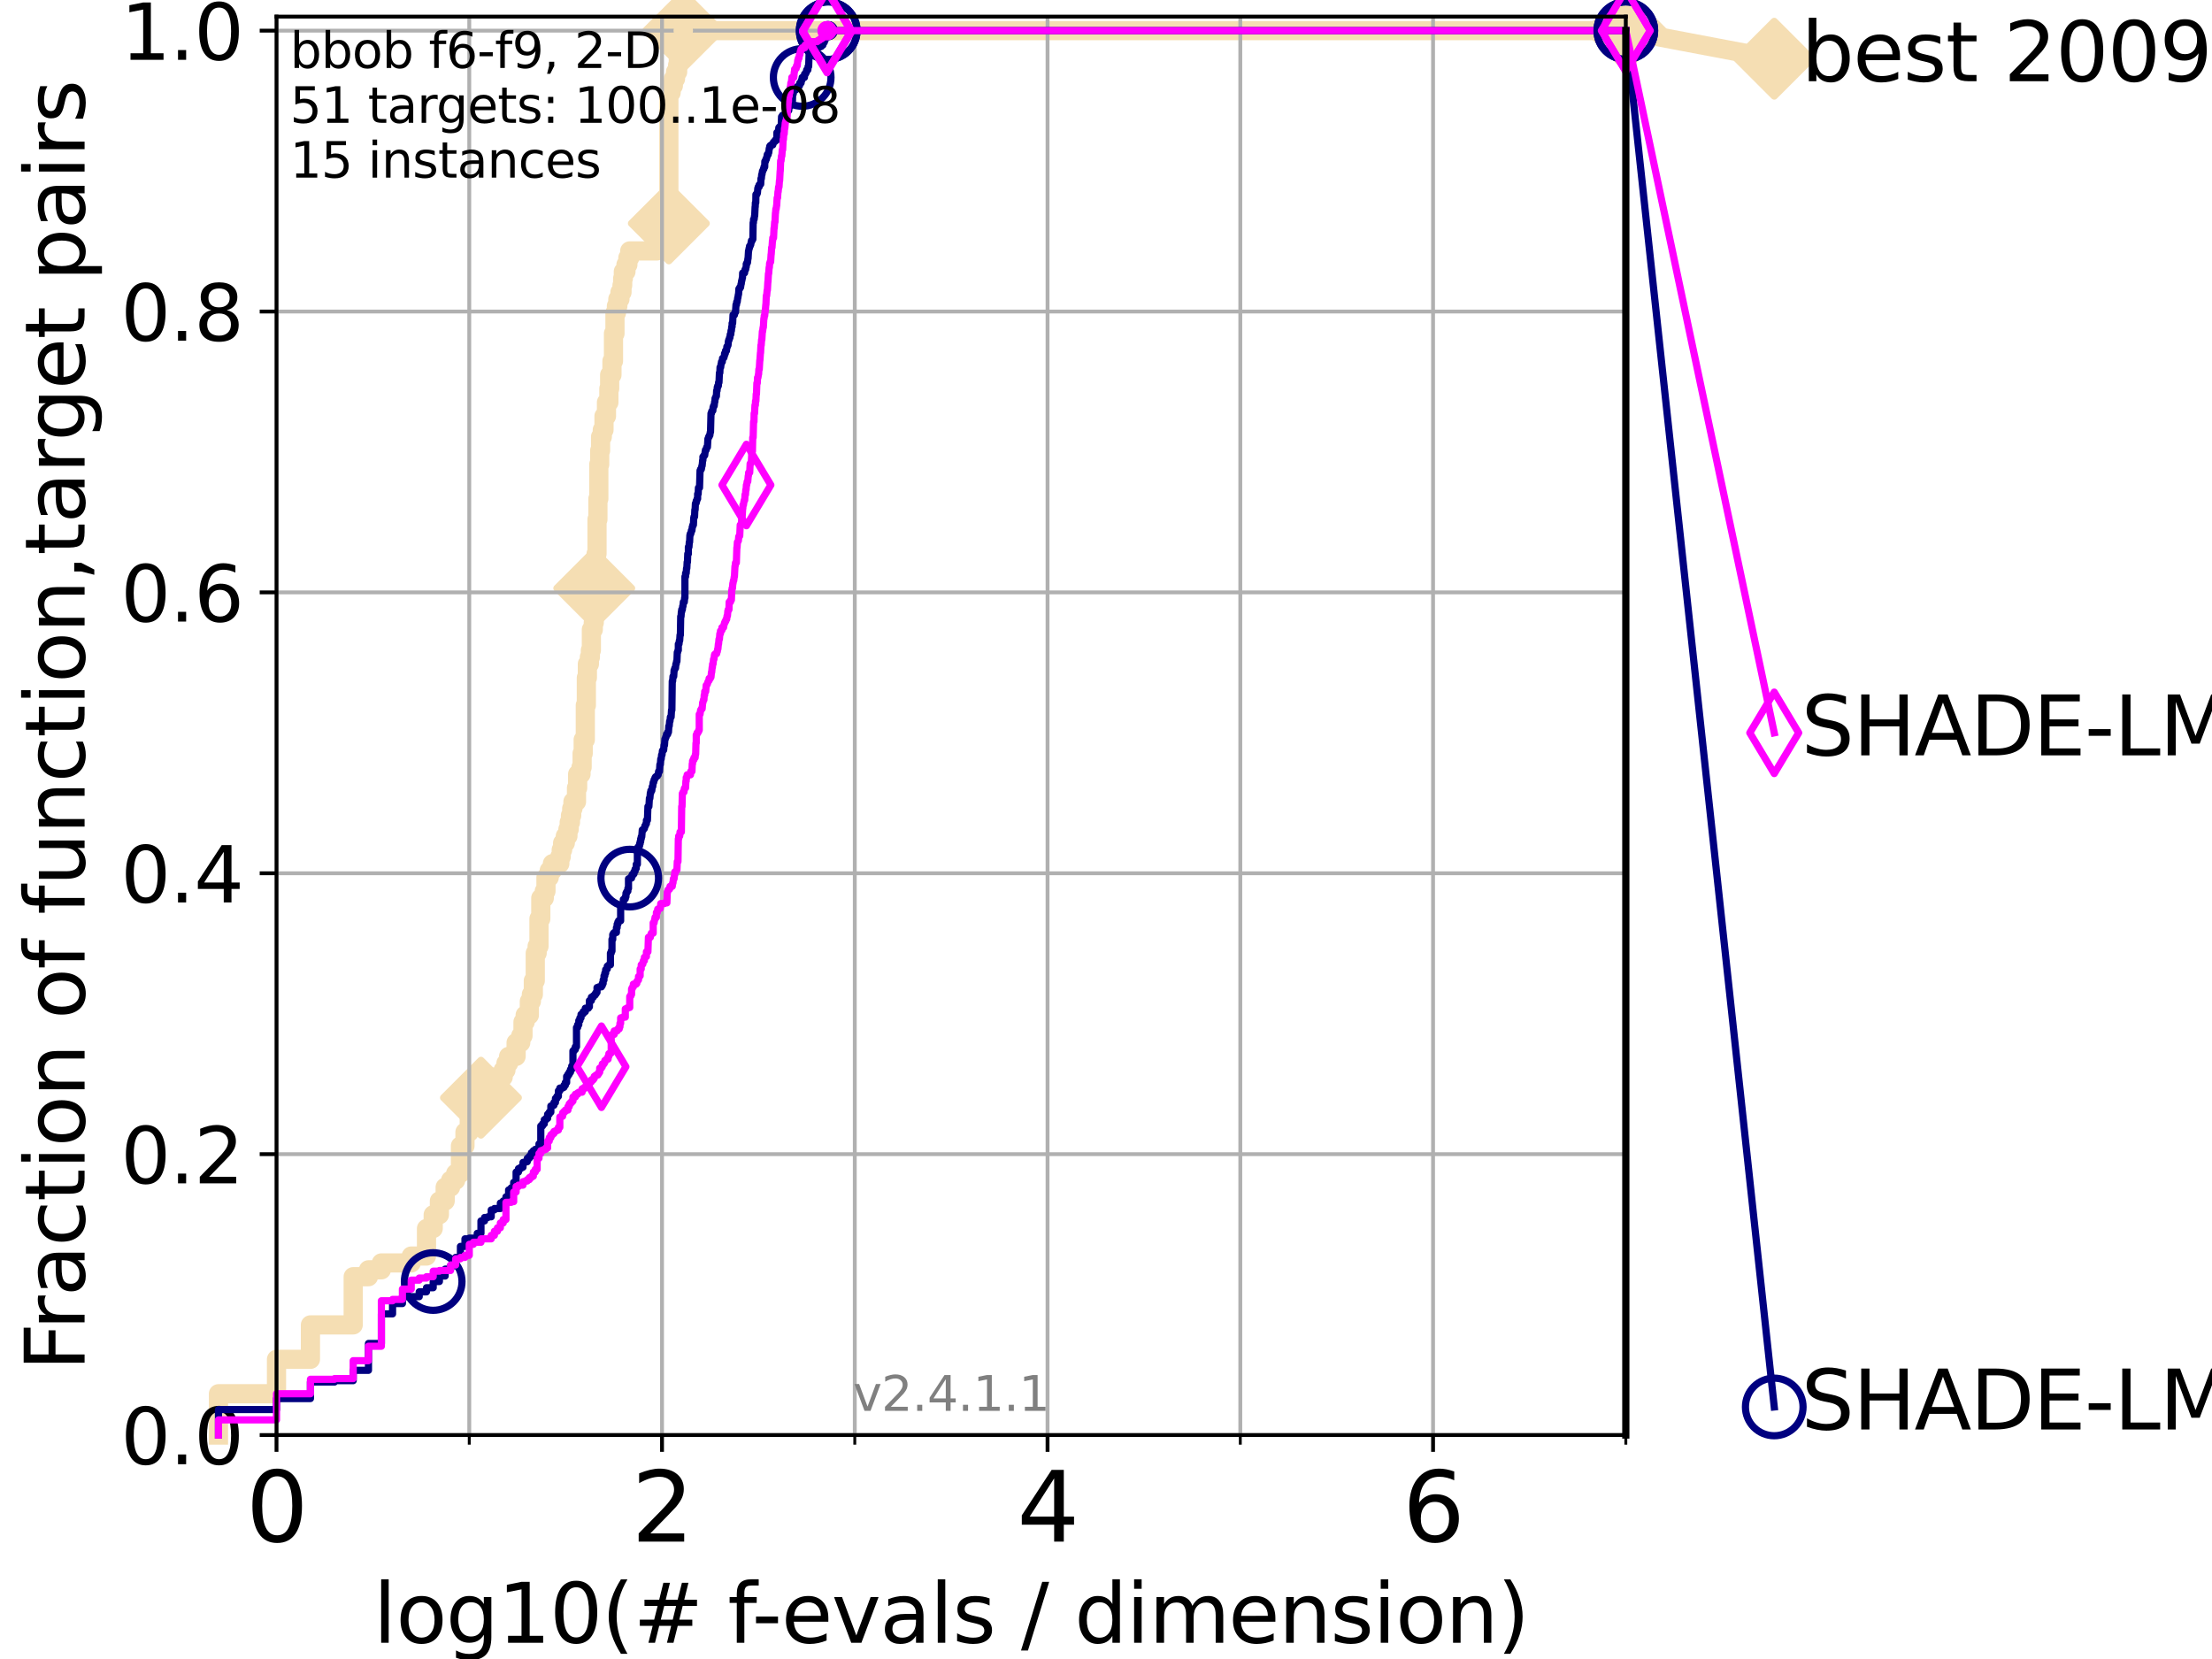 <?xml version="1.0" encoding="utf-8" standalone="no"?>
<!DOCTYPE svg PUBLIC "-//W3C//DTD SVG 1.1//EN"
  "http://www.w3.org/Graphics/SVG/1.1/DTD/svg11.dtd">
<svg height="345.6pt" version="1.1" viewBox="0 0 460.8 345.6" width="460.8pt" xmlns="http://www.w3.org/2000/svg" xmlns:xlink="http://www.w3.org/1999/xlink">
 <defs>
  <style type="text/css">*{stroke-linecap:butt;stroke-linejoin:round;}</style>
 </defs>
 <g id="figure_1">
  <g id="patch_1">
   <path d="M 0 345.6 
L 460.8 345.6 
L 460.8 0 
L 0 0 
z
" style="fill:#ffffff;"/>
  </g>
  <g id="axes_1">
   <g id="patch_2">
    <path d="M 57.6 298.944 
L 338.688 298.944 
L 338.688 3.456 
L 57.6 3.456 
z
" style="fill:#ffffff;"/>
   </g>
   <g id="line2d_1">
    <path d="M 45.512 298.944 
L 45.512 290.339 
L 57.6 290.339 
L 57.6 283.169 
L 64.671 283.169 
L 64.671 275.998 
L 73.579 275.998 
L 73.579 265.959 
L 76.759 265.959 
L 76.759 264.525 
L 79.447 264.525 
L 79.447 263.091 
L 85.667 263.091 
L 85.667 261.657 
L 88.847 261.657 
L 88.847 255.92 
L 90.243 255.92 
L 90.243 253.052 
L 91.535 253.052 
L 91.535 250.184 
L 92.738 250.184 
L 92.738 247.315 
L 93.864 247.315 
L 93.864 245.881 
L 94.921 245.881 
L 94.921 244.447 
L 95.918 244.447 
L 95.918 238.711 
L 96.861 238.711 
L 96.861 235.842 
L 97.755 235.842 
L 97.755 232.974 
L 98.606 232.974 
L 98.606 228.672 
L 100.193 228.672 
L 100.193 227.238 
L 102.989 227.238 
L 102.989 224.369 
L 104.826 224.369 
L 104.826 222.935 
L 105.398 222.935 
L 105.398 221.501 
L 105.952 221.501 
L 105.952 220.067 
L 107.515 220.067 
L 107.515 217.199 
L 108.484 217.199 
L 108.484 215.765 
L 108.949 215.765 
L 108.949 212.896 
L 109.402 212.896 
L 109.402 211.462 
L 110.274 211.462 
L 110.274 208.594 
L 110.694 208.594 
L 110.694 207.16 
L 111.105 207.16 
L 111.105 204.291 
L 111.506 204.291 
L 111.506 198.555 
L 111.897 198.555 
L 111.897 197.121 
L 112.281 197.121 
L 112.281 191.384 
L 112.656 191.384 
L 112.656 187.082 
L 113.383 187.082 
L 113.383 185.648 
L 113.735 185.648 
L 113.735 182.78 
L 114.419 182.78 
L 114.419 181.345 
L 115.077 181.345 
L 115.077 179.911 
L 116.621 179.911 
L 116.621 178.477 
L 116.914 178.477 
L 116.914 177.043 
L 117.203 177.043 
L 117.203 175.609 
L 117.765 175.609 
L 117.765 174.175 
L 118.31 174.175 
L 118.31 172.741 
L 118.577 172.741 
L 118.577 171.306 
L 118.839 171.306 
L 118.839 169.872 
L 119.097 169.872 
L 119.097 168.438 
L 119.352 168.438 
L 119.352 167.004 
L 120.094 167.004 
L 120.094 164.136 
L 120.335 164.136 
L 120.335 161.268 
L 121.037 161.268 
L 121.037 159.833 
L 121.265 159.833 
L 121.265 156.965 
L 121.49 156.965 
L 121.49 154.097 
L 121.931 154.097 
L 121.931 146.926 
L 122.148 146.926 
L 122.148 141.19 
L 122.362 141.19 
L 122.362 138.322 
L 122.782 138.322 
L 122.782 136.887 
L 122.989 136.887 
L 122.989 135.453 
L 123.193 135.453 
L 123.193 131.151 
L 123.594 131.151 
L 123.594 129.717 
L 123.791 129.717 
L 123.791 122.546 
L 123.985 122.546 
L 123.985 118.244 
L 124.178 118.244 
L 124.178 115.375 
L 124.369 115.375 
L 124.369 108.205 
L 124.557 108.205 
L 124.557 103.902 
L 124.744 103.902 
L 124.744 96.732 
L 124.928 96.732 
L 124.928 93.864 
L 125.111 93.864 
L 125.111 90.995 
L 125.471 90.995 
L 125.471 89.561 
L 125.823 89.561 
L 125.823 86.693 
L 126.338 86.693 
L 126.338 83.825 
L 126.839 83.825 
L 126.839 80.956 
L 127.003 80.956 
L 127.003 78.088 
L 127.485 78.088 
L 127.485 75.22 
L 127.799 75.22 
L 127.799 69.483 
L 128.108 69.483 
L 128.108 65.181 
L 128.411 65.181 
L 128.411 63.747 
L 128.709 63.747 
L 128.709 62.313 
L 129.147 62.313 
L 129.147 60.879 
L 129.574 60.879 
L 129.574 59.444 
L 129.714 59.444 
L 129.714 58.01 
L 129.853 58.01 
L 129.853 56.576 
L 130.398 56.576 
L 130.398 55.142 
L 130.796 55.142 
L 130.796 53.708 
L 131.185 53.708 
L 131.185 52.274 
L 136.832 52.274 
L 136.832 50.84 
L 137.29 50.84 
L 137.29 49.406 
L 138.426 49.406 
L 138.426 47.971 
L 139.172 47.971 
L 139.172 46.537 
L 139.334 46.537 
L 139.334 19.289 
L 139.809 19.289 
L 139.809 17.855 
L 140.272 17.855 
L 140.272 16.421 
L 140.723 16.421 
L 140.723 14.986 
L 141.163 14.986 
L 141.163 13.552 
L 141.307 13.552 
L 141.307 12.118 
L 141.802 12.118 
L 141.802 10.684 
L 142.01 10.684 
L 142.01 9.25 
L 142.216 9.25 
L 142.216 7.816 
L 142.352 7.816 
L 142.352 6.382 
L 338.688 6.382 
L 338.688 6.382 
" style="fill:none;stroke:#f5deb3;stroke-linecap:square;stroke-width:4;"/>
   </g>
   <g id="line2d_2">
    <defs>
     <path d="M 0 7.778 
L 7.778 0 
L 0 -7.778 
L -7.778 0 
z
" id="m0c2d80ed56" style="stroke:#f5deb3;stroke-linejoin:miter;stroke-width:1.5;"/>
    </defs>
    <g>
     <use style="fill:#f5deb3;stroke:#f5deb3;stroke-linejoin:miter;stroke-width:1.5;" x="100.193" xlink:href="#m0c2d80ed56" y="228.672"/>
     <use style="fill:#f5deb3;stroke:#f5deb3;stroke-linejoin:miter;stroke-width:1.5;" x="123.791" xlink:href="#m0c2d80ed56" y="122.546"/>
     <use style="fill:#f5deb3;stroke:#f5deb3;stroke-linejoin:miter;stroke-width:1.5;" x="139.334" xlink:href="#m0c2d80ed56" y="46.537"/>
     <use style="fill:#f5deb3;stroke:#f5deb3;stroke-linejoin:miter;stroke-width:1.5;" x="142.352" xlink:href="#m0c2d80ed56" y="6.382"/>
     <use style="fill:#f5deb3;stroke:#f5deb3;stroke-linejoin:miter;stroke-width:1.5;" x="142.352" xlink:href="#m0c2d80ed56" y="6.382"/>
     <use style="fill:#f5deb3;stroke:#f5deb3;stroke-linejoin:miter;stroke-width:1.5;" x="338.688" xlink:href="#m0c2d80ed56" y="6.382"/>
    </g>
   </g>
   <g id="line2d_3">
    <path style="fill:none;stroke:#f5deb3;stroke-linecap:square;stroke-width:4;"/>
    <g/>
   </g>
   <g id="line2d_4">
    <path d="M 338.688 6.382 
L 369.608 12.233 
" style="fill:none;stroke:#f5deb3;stroke-linecap:square;stroke-width:4;"/>
    <g>
     <use style="fill:#f5deb3;stroke:#f5deb3;stroke-linejoin:miter;stroke-width:1.5;" x="338.688" xlink:href="#m0c2d80ed56" y="6.382"/>
     <use style="fill:#f5deb3;stroke:#f5deb3;stroke-linejoin:miter;stroke-width:1.5;" x="369.608" xlink:href="#m0c2d80ed56" y="12.233"/>
    </g>
   </g>
   <g id="matplotlib.axis_1">
    <g id="xtick_1">
     <g id="line2d_5">
      <path clip-path="url(#p3482812059)" d="M 57.6 298.944 
L 57.6 3.456 
" style="fill:none;stroke:#b0b0b0;stroke-linecap:square;stroke-width:0.8;"/>
     </g>
     <g id="line2d_6">
      <defs>
       <path d="M 0 0 
L 0 3.5 
" id="m0510de67e7" style="stroke:#000000;stroke-width:0.8;"/>
      </defs>
      <g>
       <use style="stroke:#000000;stroke-width:0.8;" x="57.6" xlink:href="#m0510de67e7" y="298.944"/>
      </g>
     </g>
     <g id="text_1">
      <!-- 0 -->
      <g transform="translate(51.237 321.141)scale(0.2 -0.2)">
       <defs>
        <path d="M 2034 4250 
Q 1547 4250 1301 3770 
Q 1056 3291 1056 2328 
Q 1056 1369 1301 889 
Q 1547 409 2034 409 
Q 2525 409 2770 889 
Q 3016 1369 3016 2328 
Q 3016 3291 2770 3770 
Q 2525 4250 2034 4250 
z
M 2034 4750 
Q 2819 4750 3233 4129 
Q 3647 3509 3647 2328 
Q 3647 1150 3233 529 
Q 2819 -91 2034 -91 
Q 1250 -91 836 529 
Q 422 1150 422 2328 
Q 422 3509 836 4129 
Q 1250 4750 2034 4750 
z
" id="DejaVuSans-30" transform="scale(0.016)"/>
       </defs>
       <use xlink:href="#DejaVuSans-30"/>
      </g>
     </g>
    </g>
    <g id="xtick_2">
     <g id="line2d_7">
      <path clip-path="url(#p3482812059)" d="M 137.911 298.944 
L 137.911 3.456 
" style="fill:none;stroke:#b0b0b0;stroke-linecap:square;stroke-width:0.8;"/>
     </g>
     <g id="line2d_8">
      <g>
       <use style="stroke:#000000;stroke-width:0.8;" x="137.911" xlink:href="#m0510de67e7" y="298.944"/>
      </g>
     </g>
     <g id="text_2">
      <!-- 2 -->
      <g transform="translate(131.548 321.141)scale(0.2 -0.2)">
       <defs>
        <path d="M 1228 531 
L 3431 531 
L 3431 0 
L 469 0 
L 469 531 
Q 828 903 1448 1529 
Q 2069 2156 2228 2338 
Q 2531 2678 2651 2914 
Q 2772 3150 2772 3378 
Q 2772 3750 2511 3984 
Q 2250 4219 1831 4219 
Q 1534 4219 1204 4116 
Q 875 4013 500 3803 
L 500 4441 
Q 881 4594 1212 4672 
Q 1544 4750 1819 4750 
Q 2544 4750 2975 4387 
Q 3406 4025 3406 3419 
Q 3406 3131 3298 2873 
Q 3191 2616 2906 2266 
Q 2828 2175 2409 1742 
Q 1991 1309 1228 531 
z
" id="DejaVuSans-32" transform="scale(0.016)"/>
       </defs>
       <use xlink:href="#DejaVuSans-32"/>
      </g>
     </g>
    </g>
    <g id="xtick_3">
     <g id="line2d_9">
      <path clip-path="url(#p3482812059)" d="M 218.222 298.944 
L 218.222 3.456 
" style="fill:none;stroke:#b0b0b0;stroke-linecap:square;stroke-width:0.8;"/>
     </g>
     <g id="line2d_10">
      <g>
       <use style="stroke:#000000;stroke-width:0.8;" x="218.222" xlink:href="#m0510de67e7" y="298.944"/>
      </g>
     </g>
     <g id="text_3">
      <!-- 4 -->
      <g transform="translate(211.859 321.141)scale(0.2 -0.2)">
       <defs>
        <path d="M 2419 4116 
L 825 1625 
L 2419 1625 
L 2419 4116 
z
M 2253 4666 
L 3047 4666 
L 3047 1625 
L 3713 1625 
L 3713 1100 
L 3047 1100 
L 3047 0 
L 2419 0 
L 2419 1100 
L 313 1100 
L 313 1709 
L 2253 4666 
z
" id="DejaVuSans-34" transform="scale(0.016)"/>
       </defs>
       <use xlink:href="#DejaVuSans-34"/>
      </g>
     </g>
    </g>
    <g id="xtick_4">
     <g id="line2d_11">
      <path clip-path="url(#p3482812059)" d="M 298.533 298.944 
L 298.533 3.456 
" style="fill:none;stroke:#b0b0b0;stroke-linecap:square;stroke-width:0.8;"/>
     </g>
     <g id="line2d_12">
      <g>
       <use style="stroke:#000000;stroke-width:0.8;" x="298.533" xlink:href="#m0510de67e7" y="298.944"/>
      </g>
     </g>
     <g id="text_4">
      <!-- 6 -->
      <g transform="translate(292.17 321.141)scale(0.2 -0.2)">
       <defs>
        <path d="M 2113 2584 
Q 1688 2584 1439 2293 
Q 1191 2003 1191 1497 
Q 1191 994 1439 701 
Q 1688 409 2113 409 
Q 2538 409 2786 701 
Q 3034 994 3034 1497 
Q 3034 2003 2786 2293 
Q 2538 2584 2113 2584 
z
M 3366 4563 
L 3366 3988 
Q 3128 4100 2886 4159 
Q 2644 4219 2406 4219 
Q 1781 4219 1451 3797 
Q 1122 3375 1075 2522 
Q 1259 2794 1537 2939 
Q 1816 3084 2150 3084 
Q 2853 3084 3261 2657 
Q 3669 2231 3669 1497 
Q 3669 778 3244 343 
Q 2819 -91 2113 -91 
Q 1303 -91 875 529 
Q 447 1150 447 2328 
Q 447 3434 972 4092 
Q 1497 4750 2381 4750 
Q 2619 4750 2861 4703 
Q 3103 4656 3366 4563 
z
" id="DejaVuSans-36" transform="scale(0.016)"/>
       </defs>
       <use xlink:href="#DejaVuSans-36"/>
      </g>
     </g>
    </g>
    <g id="xtick_5">
     <g id="line2d_13">
      <path clip-path="url(#p3482812059)" d="M 97.755 298.944 
L 97.755 3.456 
" style="fill:none;stroke:#b0b0b0;stroke-linecap:square;stroke-width:0.8;"/>
     </g>
     <g id="line2d_14">
      <defs>
       <path d="M 0 0 
L 0 2 
" id="md456bc6c69" style="stroke:#000000;stroke-width:0.6;"/>
      </defs>
      <g>
       <use style="stroke:#000000;stroke-width:0.6;" x="97.755" xlink:href="#md456bc6c69" y="298.944"/>
      </g>
     </g>
    </g>
    <g id="xtick_6">
     <g id="line2d_15">
      <path clip-path="url(#p3482812059)" d="M 178.066 298.944 
L 178.066 3.456 
" style="fill:none;stroke:#b0b0b0;stroke-linecap:square;stroke-width:0.8;"/>
     </g>
     <g id="line2d_16">
      <g>
       <use style="stroke:#000000;stroke-width:0.6;" x="178.066" xlink:href="#md456bc6c69" y="298.944"/>
      </g>
     </g>
    </g>
    <g id="xtick_7">
     <g id="line2d_17">
      <path clip-path="url(#p3482812059)" d="M 258.377 298.944 
L 258.377 3.456 
" style="fill:none;stroke:#b0b0b0;stroke-linecap:square;stroke-width:0.8;"/>
     </g>
     <g id="line2d_18">
      <g>
       <use style="stroke:#000000;stroke-width:0.6;" x="258.377" xlink:href="#md456bc6c69" y="298.944"/>
      </g>
     </g>
    </g>
    <g id="xtick_8">
     <g id="line2d_19">
      <path clip-path="url(#p3482812059)" d="M 338.688 298.944 
L 338.688 3.456 
" style="fill:none;stroke:#b0b0b0;stroke-linecap:square;stroke-width:0.8;"/>
     </g>
     <g id="line2d_20">
      <g>
       <use style="stroke:#000000;stroke-width:0.6;" x="338.688" xlink:href="#md456bc6c69" y="298.944"/>
      </g>
     </g>
    </g>
    <g id="text_5">
     <!-- log10(# f-evals / dimension) -->
     <g transform="translate(77.764 342.218)scale(0.17 -0.17)">
      <defs>
       <path d="M 603 4863 
L 1178 4863 
L 1178 0 
L 603 0 
L 603 4863 
z
" id="DejaVuSans-6c" transform="scale(0.016)"/>
       <path d="M 1959 3097 
Q 1497 3097 1228 2736 
Q 959 2375 959 1747 
Q 959 1119 1226 758 
Q 1494 397 1959 397 
Q 2419 397 2687 759 
Q 2956 1122 2956 1747 
Q 2956 2369 2687 2733 
Q 2419 3097 1959 3097 
z
M 1959 3584 
Q 2709 3584 3137 3096 
Q 3566 2609 3566 1747 
Q 3566 888 3137 398 
Q 2709 -91 1959 -91 
Q 1206 -91 779 398 
Q 353 888 353 1747 
Q 353 2609 779 3096 
Q 1206 3584 1959 3584 
z
" id="DejaVuSans-6f" transform="scale(0.016)"/>
       <path d="M 2906 1791 
Q 2906 2416 2648 2759 
Q 2391 3103 1925 3103 
Q 1463 3103 1205 2759 
Q 947 2416 947 1791 
Q 947 1169 1205 825 
Q 1463 481 1925 481 
Q 2391 481 2648 825 
Q 2906 1169 2906 1791 
z
M 3481 434 
Q 3481 -459 3084 -895 
Q 2688 -1331 1869 -1331 
Q 1566 -1331 1297 -1286 
Q 1028 -1241 775 -1147 
L 775 -588 
Q 1028 -725 1275 -790 
Q 1522 -856 1778 -856 
Q 2344 -856 2625 -561 
Q 2906 -266 2906 331 
L 2906 616 
Q 2728 306 2450 153 
Q 2172 0 1784 0 
Q 1141 0 747 490 
Q 353 981 353 1791 
Q 353 2603 747 3093 
Q 1141 3584 1784 3584 
Q 2172 3584 2450 3431 
Q 2728 3278 2906 2969 
L 2906 3500 
L 3481 3500 
L 3481 434 
z
" id="DejaVuSans-67" transform="scale(0.016)"/>
       <path d="M 794 531 
L 1825 531 
L 1825 4091 
L 703 3866 
L 703 4441 
L 1819 4666 
L 2450 4666 
L 2450 531 
L 3481 531 
L 3481 0 
L 794 0 
L 794 531 
z
" id="DejaVuSans-31" transform="scale(0.016)"/>
       <path d="M 1984 4856 
Q 1566 4138 1362 3434 
Q 1159 2731 1159 2009 
Q 1159 1288 1364 580 
Q 1569 -128 1984 -844 
L 1484 -844 
Q 1016 -109 783 600 
Q 550 1309 550 2009 
Q 550 2706 781 3412 
Q 1013 4119 1484 4856 
L 1984 4856 
z
" id="DejaVuSans-28" transform="scale(0.016)"/>
       <path d="M 3272 2816 
L 2363 2816 
L 2100 1772 
L 3016 1772 
L 3272 2816 
z
M 2803 4594 
L 2478 3297 
L 3391 3297 
L 3719 4594 
L 4219 4594 
L 3897 3297 
L 4872 3297 
L 4872 2816 
L 3775 2816 
L 3519 1772 
L 4513 1772 
L 4513 1294 
L 3397 1294 
L 3072 0 
L 2572 0 
L 2894 1294 
L 1978 1294 
L 1656 0 
L 1153 0 
L 1478 1294 
L 494 1294 
L 494 1772 
L 1594 1772 
L 1856 2816 
L 850 2816 
L 850 3297 
L 1978 3297 
L 2297 4594 
L 2803 4594 
z
" id="DejaVuSans-23" transform="scale(0.016)"/>
       <path id="DejaVuSans-20" transform="scale(0.016)"/>
       <path d="M 2375 4863 
L 2375 4384 
L 1825 4384 
Q 1516 4384 1395 4259 
Q 1275 4134 1275 3809 
L 1275 3500 
L 2222 3500 
L 2222 3053 
L 1275 3053 
L 1275 0 
L 697 0 
L 697 3053 
L 147 3053 
L 147 3500 
L 697 3500 
L 697 3744 
Q 697 4328 969 4595 
Q 1241 4863 1831 4863 
L 2375 4863 
z
" id="DejaVuSans-66" transform="scale(0.016)"/>
       <path d="M 313 2009 
L 1997 2009 
L 1997 1497 
L 313 1497 
L 313 2009 
z
" id="DejaVuSans-2d" transform="scale(0.016)"/>
       <path d="M 3597 1894 
L 3597 1613 
L 953 1613 
Q 991 1019 1311 708 
Q 1631 397 2203 397 
Q 2534 397 2845 478 
Q 3156 559 3463 722 
L 3463 178 
Q 3153 47 2828 -22 
Q 2503 -91 2169 -91 
Q 1331 -91 842 396 
Q 353 884 353 1716 
Q 353 2575 817 3079 
Q 1281 3584 2069 3584 
Q 2775 3584 3186 3129 
Q 3597 2675 3597 1894 
z
M 3022 2063 
Q 3016 2534 2758 2815 
Q 2500 3097 2075 3097 
Q 1594 3097 1305 2825 
Q 1016 2553 972 2059 
L 3022 2063 
z
" id="DejaVuSans-65" transform="scale(0.016)"/>
       <path d="M 191 3500 
L 800 3500 
L 1894 563 
L 2988 3500 
L 3597 3500 
L 2284 0 
L 1503 0 
L 191 3500 
z
" id="DejaVuSans-76" transform="scale(0.016)"/>
       <path d="M 2194 1759 
Q 1497 1759 1228 1600 
Q 959 1441 959 1056 
Q 959 750 1161 570 
Q 1363 391 1709 391 
Q 2188 391 2477 730 
Q 2766 1069 2766 1631 
L 2766 1759 
L 2194 1759 
z
M 3341 1997 
L 3341 0 
L 2766 0 
L 2766 531 
Q 2569 213 2275 61 
Q 1981 -91 1556 -91 
Q 1019 -91 701 211 
Q 384 513 384 1019 
Q 384 1609 779 1909 
Q 1175 2209 1959 2209 
L 2766 2209 
L 2766 2266 
Q 2766 2663 2505 2880 
Q 2244 3097 1772 3097 
Q 1472 3097 1187 3025 
Q 903 2953 641 2809 
L 641 3341 
Q 956 3463 1253 3523 
Q 1550 3584 1831 3584 
Q 2591 3584 2966 3190 
Q 3341 2797 3341 1997 
z
" id="DejaVuSans-61" transform="scale(0.016)"/>
       <path d="M 2834 3397 
L 2834 2853 
Q 2591 2978 2328 3040 
Q 2066 3103 1784 3103 
Q 1356 3103 1142 2972 
Q 928 2841 928 2578 
Q 928 2378 1081 2264 
Q 1234 2150 1697 2047 
L 1894 2003 
Q 2506 1872 2764 1633 
Q 3022 1394 3022 966 
Q 3022 478 2636 193 
Q 2250 -91 1575 -91 
Q 1294 -91 989 -36 
Q 684 19 347 128 
L 347 722 
Q 666 556 975 473 
Q 1284 391 1588 391 
Q 1994 391 2212 530 
Q 2431 669 2431 922 
Q 2431 1156 2273 1281 
Q 2116 1406 1581 1522 
L 1381 1569 
Q 847 1681 609 1914 
Q 372 2147 372 2553 
Q 372 3047 722 3315 
Q 1072 3584 1716 3584 
Q 2034 3584 2315 3537 
Q 2597 3491 2834 3397 
z
" id="DejaVuSans-73" transform="scale(0.016)"/>
       <path d="M 1625 4666 
L 2156 4666 
L 531 -594 
L 0 -594 
L 1625 4666 
z
" id="DejaVuSans-2f" transform="scale(0.016)"/>
       <path d="M 2906 2969 
L 2906 4863 
L 3481 4863 
L 3481 0 
L 2906 0 
L 2906 525 
Q 2725 213 2448 61 
Q 2172 -91 1784 -91 
Q 1150 -91 751 415 
Q 353 922 353 1747 
Q 353 2572 751 3078 
Q 1150 3584 1784 3584 
Q 2172 3584 2448 3432 
Q 2725 3281 2906 2969 
z
M 947 1747 
Q 947 1113 1208 752 
Q 1469 391 1925 391 
Q 2381 391 2643 752 
Q 2906 1113 2906 1747 
Q 2906 2381 2643 2742 
Q 2381 3103 1925 3103 
Q 1469 3103 1208 2742 
Q 947 2381 947 1747 
z
" id="DejaVuSans-64" transform="scale(0.016)"/>
       <path d="M 603 3500 
L 1178 3500 
L 1178 0 
L 603 0 
L 603 3500 
z
M 603 4863 
L 1178 4863 
L 1178 4134 
L 603 4134 
L 603 4863 
z
" id="DejaVuSans-69" transform="scale(0.016)"/>
       <path d="M 3328 2828 
Q 3544 3216 3844 3400 
Q 4144 3584 4550 3584 
Q 5097 3584 5394 3201 
Q 5691 2819 5691 2113 
L 5691 0 
L 5113 0 
L 5113 2094 
Q 5113 2597 4934 2840 
Q 4756 3084 4391 3084 
Q 3944 3084 3684 2787 
Q 3425 2491 3425 1978 
L 3425 0 
L 2847 0 
L 2847 2094 
Q 2847 2600 2669 2842 
Q 2491 3084 2119 3084 
Q 1678 3084 1418 2786 
Q 1159 2488 1159 1978 
L 1159 0 
L 581 0 
L 581 3500 
L 1159 3500 
L 1159 2956 
Q 1356 3278 1631 3431 
Q 1906 3584 2284 3584 
Q 2666 3584 2933 3390 
Q 3200 3197 3328 2828 
z
" id="DejaVuSans-6d" transform="scale(0.016)"/>
       <path d="M 3513 2113 
L 3513 0 
L 2938 0 
L 2938 2094 
Q 2938 2591 2744 2837 
Q 2550 3084 2163 3084 
Q 1697 3084 1428 2787 
Q 1159 2491 1159 1978 
L 1159 0 
L 581 0 
L 581 3500 
L 1159 3500 
L 1159 2956 
Q 1366 3272 1645 3428 
Q 1925 3584 2291 3584 
Q 2894 3584 3203 3211 
Q 3513 2838 3513 2113 
z
" id="DejaVuSans-6e" transform="scale(0.016)"/>
       <path d="M 513 4856 
L 1013 4856 
Q 1481 4119 1714 3412 
Q 1947 2706 1947 2009 
Q 1947 1309 1714 600 
Q 1481 -109 1013 -844 
L 513 -844 
Q 928 -128 1133 580 
Q 1338 1288 1338 2009 
Q 1338 2731 1133 3434 
Q 928 4138 513 4856 
z
" id="DejaVuSans-29" transform="scale(0.016)"/>
      </defs>
      <use xlink:href="#DejaVuSans-6c"/>
      <use x="27.783" xlink:href="#DejaVuSans-6f"/>
      <use x="88.965" xlink:href="#DejaVuSans-67"/>
      <use x="152.441" xlink:href="#DejaVuSans-31"/>
      <use x="216.064" xlink:href="#DejaVuSans-30"/>
      <use x="279.688" xlink:href="#DejaVuSans-28"/>
      <use x="318.701" xlink:href="#DejaVuSans-23"/>
      <use x="402.49" xlink:href="#DejaVuSans-20"/>
      <use x="434.277" xlink:href="#DejaVuSans-66"/>
      <use x="463.982" xlink:href="#DejaVuSans-2d"/>
      <use x="500.066" xlink:href="#DejaVuSans-65"/>
      <use x="561.59" xlink:href="#DejaVuSans-76"/>
      <use x="620.77" xlink:href="#DejaVuSans-61"/>
      <use x="682.049" xlink:href="#DejaVuSans-6c"/>
      <use x="709.832" xlink:href="#DejaVuSans-73"/>
      <use x="761.932" xlink:href="#DejaVuSans-20"/>
      <use x="793.719" xlink:href="#DejaVuSans-2f"/>
      <use x="827.41" xlink:href="#DejaVuSans-20"/>
      <use x="859.197" xlink:href="#DejaVuSans-64"/>
      <use x="922.674" xlink:href="#DejaVuSans-69"/>
      <use x="950.457" xlink:href="#DejaVuSans-6d"/>
      <use x="1047.869" xlink:href="#DejaVuSans-65"/>
      <use x="1109.393" xlink:href="#DejaVuSans-6e"/>
      <use x="1172.771" xlink:href="#DejaVuSans-73"/>
      <use x="1224.871" xlink:href="#DejaVuSans-69"/>
      <use x="1252.654" xlink:href="#DejaVuSans-6f"/>
      <use x="1313.836" xlink:href="#DejaVuSans-6e"/>
      <use x="1377.215" xlink:href="#DejaVuSans-29"/>
     </g>
    </g>
   </g>
   <g id="matplotlib.axis_2">
    <g id="ytick_1">
     <g id="line2d_21">
      <path clip-path="url(#p3482812059)" d="M 57.6 298.944 
L 338.688 298.944 
" style="fill:none;stroke:#b0b0b0;stroke-linecap:square;stroke-width:0.8;"/>
     </g>
     <g id="line2d_22">
      <defs>
       <path d="M 0 0 
L -3.5 0 
" id="m3ea034940b" style="stroke:#000000;stroke-width:0.8;"/>
      </defs>
      <g>
       <use style="stroke:#000000;stroke-width:0.8;" x="57.6" xlink:href="#m3ea034940b" y="298.944"/>
      </g>
     </g>
     <g id="text_6">
      <!-- 0.0 -->
      <g transform="translate(25.155 305.023)scale(0.16 -0.16)">
       <defs>
        <path d="M 684 794 
L 1344 794 
L 1344 0 
L 684 0 
L 684 794 
z
" id="DejaVuSans-2e" transform="scale(0.016)"/>
       </defs>
       <use xlink:href="#DejaVuSans-30"/>
       <use x="63.623" xlink:href="#DejaVuSans-2e"/>
       <use x="95.41" xlink:href="#DejaVuSans-30"/>
      </g>
     </g>
    </g>
    <g id="ytick_2">
     <g id="line2d_23">
      <path clip-path="url(#p3482812059)" d="M 57.6 240.432 
L 338.688 240.432 
" style="fill:none;stroke:#b0b0b0;stroke-linecap:square;stroke-width:0.8;"/>
     </g>
     <g id="line2d_24">
      <g>
       <use style="stroke:#000000;stroke-width:0.8;" x="57.6" xlink:href="#m3ea034940b" y="240.432"/>
      </g>
     </g>
     <g id="text_7">
      <!-- 0.2 -->
      <g transform="translate(25.155 246.51)scale(0.16 -0.16)">
       <use xlink:href="#DejaVuSans-30"/>
       <use x="63.623" xlink:href="#DejaVuSans-2e"/>
       <use x="95.41" xlink:href="#DejaVuSans-32"/>
      </g>
     </g>
    </g>
    <g id="ytick_3">
     <g id="line2d_25">
      <path clip-path="url(#p3482812059)" d="M 57.6 181.919 
L 338.688 181.919 
" style="fill:none;stroke:#b0b0b0;stroke-linecap:square;stroke-width:0.8;"/>
     </g>
     <g id="line2d_26">
      <g>
       <use style="stroke:#000000;stroke-width:0.8;" x="57.6" xlink:href="#m3ea034940b" y="181.919"/>
      </g>
     </g>
     <g id="text_8">
      <!-- 0.4 -->
      <g transform="translate(25.155 187.998)scale(0.16 -0.16)">
       <use xlink:href="#DejaVuSans-30"/>
       <use x="63.623" xlink:href="#DejaVuSans-2e"/>
       <use x="95.41" xlink:href="#DejaVuSans-34"/>
      </g>
     </g>
    </g>
    <g id="ytick_4">
     <g id="line2d_27">
      <path clip-path="url(#p3482812059)" d="M 57.6 123.407 
L 338.688 123.407 
" style="fill:none;stroke:#b0b0b0;stroke-linecap:square;stroke-width:0.8;"/>
     </g>
     <g id="line2d_28">
      <g>
       <use style="stroke:#000000;stroke-width:0.8;" x="57.6" xlink:href="#m3ea034940b" y="123.407"/>
      </g>
     </g>
     <g id="text_9">
      <!-- 0.6 -->
      <g transform="translate(25.155 129.485)scale(0.16 -0.16)">
       <use xlink:href="#DejaVuSans-30"/>
       <use x="63.623" xlink:href="#DejaVuSans-2e"/>
       <use x="95.41" xlink:href="#DejaVuSans-36"/>
      </g>
     </g>
    </g>
    <g id="ytick_5">
     <g id="line2d_29">
      <path clip-path="url(#p3482812059)" d="M 57.6 64.894 
L 338.688 64.894 
" style="fill:none;stroke:#b0b0b0;stroke-linecap:square;stroke-width:0.8;"/>
     </g>
     <g id="line2d_30">
      <g>
       <use style="stroke:#000000;stroke-width:0.8;" x="57.6" xlink:href="#m3ea034940b" y="64.894"/>
      </g>
     </g>
     <g id="text_10">
      <!-- 0.8 -->
      <g transform="translate(25.155 70.973)scale(0.16 -0.16)">
       <defs>
        <path d="M 2034 2216 
Q 1584 2216 1326 1975 
Q 1069 1734 1069 1313 
Q 1069 891 1326 650 
Q 1584 409 2034 409 
Q 2484 409 2743 651 
Q 3003 894 3003 1313 
Q 3003 1734 2745 1975 
Q 2488 2216 2034 2216 
z
M 1403 2484 
Q 997 2584 770 2862 
Q 544 3141 544 3541 
Q 544 4100 942 4425 
Q 1341 4750 2034 4750 
Q 2731 4750 3128 4425 
Q 3525 4100 3525 3541 
Q 3525 3141 3298 2862 
Q 3072 2584 2669 2484 
Q 3125 2378 3379 2068 
Q 3634 1759 3634 1313 
Q 3634 634 3220 271 
Q 2806 -91 2034 -91 
Q 1263 -91 848 271 
Q 434 634 434 1313 
Q 434 1759 690 2068 
Q 947 2378 1403 2484 
z
M 1172 3481 
Q 1172 3119 1398 2916 
Q 1625 2713 2034 2713 
Q 2441 2713 2670 2916 
Q 2900 3119 2900 3481 
Q 2900 3844 2670 4047 
Q 2441 4250 2034 4250 
Q 1625 4250 1398 4047 
Q 1172 3844 1172 3481 
z
" id="DejaVuSans-38" transform="scale(0.016)"/>
       </defs>
       <use xlink:href="#DejaVuSans-30"/>
       <use x="63.623" xlink:href="#DejaVuSans-2e"/>
       <use x="95.41" xlink:href="#DejaVuSans-38"/>
      </g>
     </g>
    </g>
    <g id="ytick_6">
     <g id="line2d_31">
      <path clip-path="url(#p3482812059)" d="M 57.6 6.382 
L 338.688 6.382 
" style="fill:none;stroke:#b0b0b0;stroke-linecap:square;stroke-width:0.8;"/>
     </g>
     <g id="line2d_32">
      <g>
       <use style="stroke:#000000;stroke-width:0.8;" x="57.6" xlink:href="#m3ea034940b" y="6.382"/>
      </g>
     </g>
     <g id="text_11">
      <!-- 1.0 -->
      <g transform="translate(25.155 12.46)scale(0.16 -0.16)">
       <use xlink:href="#DejaVuSans-31"/>
       <use x="63.623" xlink:href="#DejaVuSans-2e"/>
       <use x="95.41" xlink:href="#DejaVuSans-30"/>
      </g>
     </g>
    </g>
    <g id="text_12">
     <!-- Fraction of function,target pairs -->
     <g transform="translate(17.62 285.585)rotate(-90)scale(0.17 -0.17)">
      <defs>
       <path d="M 628 4666 
L 3309 4666 
L 3309 4134 
L 1259 4134 
L 1259 2759 
L 3109 2759 
L 3109 2228 
L 1259 2228 
L 1259 0 
L 628 0 
L 628 4666 
z
" id="DejaVuSans-46" transform="scale(0.016)"/>
       <path d="M 2631 2963 
Q 2534 3019 2420 3045 
Q 2306 3072 2169 3072 
Q 1681 3072 1420 2755 
Q 1159 2438 1159 1844 
L 1159 0 
L 581 0 
L 581 3500 
L 1159 3500 
L 1159 2956 
Q 1341 3275 1631 3429 
Q 1922 3584 2338 3584 
Q 2397 3584 2469 3576 
Q 2541 3569 2628 3553 
L 2631 2963 
z
" id="DejaVuSans-72" transform="scale(0.016)"/>
       <path d="M 3122 3366 
L 3122 2828 
Q 2878 2963 2633 3030 
Q 2388 3097 2138 3097 
Q 1578 3097 1268 2742 
Q 959 2388 959 1747 
Q 959 1106 1268 751 
Q 1578 397 2138 397 
Q 2388 397 2633 464 
Q 2878 531 3122 666 
L 3122 134 
Q 2881 22 2623 -34 
Q 2366 -91 2075 -91 
Q 1284 -91 818 406 
Q 353 903 353 1747 
Q 353 2603 823 3093 
Q 1294 3584 2113 3584 
Q 2378 3584 2631 3529 
Q 2884 3475 3122 3366 
z
" id="DejaVuSans-63" transform="scale(0.016)"/>
       <path d="M 1172 4494 
L 1172 3500 
L 2356 3500 
L 2356 3053 
L 1172 3053 
L 1172 1153 
Q 1172 725 1289 603 
Q 1406 481 1766 481 
L 2356 481 
L 2356 0 
L 1766 0 
Q 1100 0 847 248 
Q 594 497 594 1153 
L 594 3053 
L 172 3053 
L 172 3500 
L 594 3500 
L 594 4494 
L 1172 4494 
z
" id="DejaVuSans-74" transform="scale(0.016)"/>
       <path d="M 544 1381 
L 544 3500 
L 1119 3500 
L 1119 1403 
Q 1119 906 1312 657 
Q 1506 409 1894 409 
Q 2359 409 2629 706 
Q 2900 1003 2900 1516 
L 2900 3500 
L 3475 3500 
L 3475 0 
L 2900 0 
L 2900 538 
Q 2691 219 2414 64 
Q 2138 -91 1772 -91 
Q 1169 -91 856 284 
Q 544 659 544 1381 
z
M 1991 3584 
L 1991 3584 
z
" id="DejaVuSans-75" transform="scale(0.016)"/>
       <path d="M 750 794 
L 1409 794 
L 1409 256 
L 897 -744 
L 494 -744 
L 750 256 
L 750 794 
z
" id="DejaVuSans-2c" transform="scale(0.016)"/>
       <path d="M 1159 525 
L 1159 -1331 
L 581 -1331 
L 581 3500 
L 1159 3500 
L 1159 2969 
Q 1341 3281 1617 3432 
Q 1894 3584 2278 3584 
Q 2916 3584 3314 3078 
Q 3713 2572 3713 1747 
Q 3713 922 3314 415 
Q 2916 -91 2278 -91 
Q 1894 -91 1617 61 
Q 1341 213 1159 525 
z
M 3116 1747 
Q 3116 2381 2855 2742 
Q 2594 3103 2138 3103 
Q 1681 3103 1420 2742 
Q 1159 2381 1159 1747 
Q 1159 1113 1420 752 
Q 1681 391 2138 391 
Q 2594 391 2855 752 
Q 3116 1113 3116 1747 
z
" id="DejaVuSans-70" transform="scale(0.016)"/>
      </defs>
      <use xlink:href="#DejaVuSans-46"/>
      <use x="50.27" xlink:href="#DejaVuSans-72"/>
      <use x="91.383" xlink:href="#DejaVuSans-61"/>
      <use x="152.662" xlink:href="#DejaVuSans-63"/>
      <use x="207.643" xlink:href="#DejaVuSans-74"/>
      <use x="246.852" xlink:href="#DejaVuSans-69"/>
      <use x="274.635" xlink:href="#DejaVuSans-6f"/>
      <use x="335.816" xlink:href="#DejaVuSans-6e"/>
      <use x="399.195" xlink:href="#DejaVuSans-20"/>
      <use x="430.982" xlink:href="#DejaVuSans-6f"/>
      <use x="492.164" xlink:href="#DejaVuSans-66"/>
      <use x="527.369" xlink:href="#DejaVuSans-20"/>
      <use x="559.156" xlink:href="#DejaVuSans-66"/>
      <use x="594.361" xlink:href="#DejaVuSans-75"/>
      <use x="657.74" xlink:href="#DejaVuSans-6e"/>
      <use x="721.119" xlink:href="#DejaVuSans-63"/>
      <use x="776.1" xlink:href="#DejaVuSans-74"/>
      <use x="815.309" xlink:href="#DejaVuSans-69"/>
      <use x="843.092" xlink:href="#DejaVuSans-6f"/>
      <use x="904.273" xlink:href="#DejaVuSans-6e"/>
      <use x="967.652" xlink:href="#DejaVuSans-2c"/>
      <use x="999.439" xlink:href="#DejaVuSans-74"/>
      <use x="1038.648" xlink:href="#DejaVuSans-61"/>
      <use x="1099.928" xlink:href="#DejaVuSans-72"/>
      <use x="1139.291" xlink:href="#DejaVuSans-67"/>
      <use x="1202.768" xlink:href="#DejaVuSans-65"/>
      <use x="1264.291" xlink:href="#DejaVuSans-74"/>
      <use x="1303.5" xlink:href="#DejaVuSans-20"/>
      <use x="1335.287" xlink:href="#DejaVuSans-70"/>
      <use x="1398.764" xlink:href="#DejaVuSans-61"/>
      <use x="1460.043" xlink:href="#DejaVuSans-69"/>
      <use x="1487.826" xlink:href="#DejaVuSans-72"/>
      <use x="1528.939" xlink:href="#DejaVuSans-73"/>
     </g>
    </g>
   </g>
   <g id="line2d_33">
    <defs>
     <path d="M 0 1.5 
C 0.398 1.5 0.779 1.342 1.061 1.061 
C 1.342 0.779 1.5 0.398 1.5 0 
C 1.5 -0.398 1.342 -0.779 1.061 -1.061 
C 0.779 -1.342 0.398 -1.5 0 -1.5 
C -0.398 -1.5 -0.779 -1.342 -1.061 -1.061 
C -1.342 -0.779 -1.5 -0.398 -1.5 0 
C -1.5 0.398 -1.342 0.779 -1.061 1.061 
C -0.779 1.342 -0.398 1.5 0 1.5 
z
" id="m05e45820ad" style="stroke:#f5deb3;"/>
    </defs>
    <g>
     <use style="fill:#f5deb3;stroke:#f5deb3;" x="142.352" xlink:href="#m05e45820ad" y="6.382"/>
     <use style="fill:#f5deb3;stroke:#f5deb3;" x="142.352" xlink:href="#m05e45820ad" y="6.382"/>
    </g>
   </g>
   <g id="line2d_34">
    <defs>
     <path d="M 0 1.5 
C 0.398 1.5 0.779 1.342 1.061 1.061 
C 1.342 0.779 1.5 0.398 1.5 0 
C 1.5 -0.398 1.342 -0.779 1.061 -1.061 
C 0.779 -1.342 0.398 -1.5 0 -1.5 
C -0.398 -1.5 -0.779 -1.342 -1.061 -1.061 
C -1.342 -0.779 -1.5 -0.398 -1.5 0 
C -1.5 0.398 -1.342 0.779 -1.061 1.061 
C -0.779 1.342 -0.398 1.5 0 1.5 
z
" id="mc14e41d3c6" style="stroke:#000080;"/>
    </defs>
    <g>
     <use style="fill:#000080;stroke:#000080;" x="172.53" xlink:href="#mc14e41d3c6" y="6.382"/>
     <use style="fill:#000080;stroke:#000080;" x="172.53" xlink:href="#mc14e41d3c6" y="6.382"/>
    </g>
   </g>
   <g id="line2d_35">
    <path d="M 45.512 298.944 
L 45.512 293.638 
L 57.6 293.638 
L 57.6 291.343 
L 64.671 291.343 
L 64.671 287.901 
L 69.688 287.901 
L 69.688 287.614 
L 73.579 287.614 
L 73.579 285.463 
L 76.759 285.463 
L 76.759 279.87 
L 79.447 279.87 
L 79.447 273.703 
L 81.776 273.703 
L 81.776 271.552 
L 83.83 271.552 
L 83.83 270.118 
L 87.33 270.118 
L 87.33 269.114 
L 88.847 269.114 
L 88.847 268.254 
L 90.243 268.254 
L 90.243 266.963 
L 91.535 266.963 
L 91.535 265.816 
L 92.738 265.816 
L 92.738 264.381 
L 93.864 264.381 
L 93.864 263.664 
L 94.921 263.664 
L 94.921 261.943 
L 95.918 261.943 
L 95.918 259.649 
L 96.861 259.649 
L 96.861 258.071 
L 97.755 258.071 
L 97.755 257.928 
L 99.418 257.928 
L 99.418 256.924 
L 100.193 256.924 
L 100.193 254.343 
L 100.935 254.343 
L 100.935 253.626 
L 101.647 253.626 
L 101.647 253.482 
L 102.331 253.482 
L 102.331 252.048 
L 102.989 252.048 
L 102.989 251.761 
L 104.235 251.761 
L 104.235 250.614 
L 104.826 250.614 
L 104.826 250.184 
L 105.398 250.184 
L 105.398 249.323 
L 105.952 249.323 
L 105.952 247.889 
L 106.489 247.889 
L 106.489 247.459 
L 107.009 247.459 
L 107.009 246.311 
L 107.515 246.311 
L 107.515 244.16 
L 108.006 244.16 
L 108.006 243.443 
L 108.484 243.443 
L 108.484 243.156 
L 108.949 243.156 
L 108.949 242.152 
L 109.402 242.152 
L 109.402 242.009 
L 109.843 242.009 
L 109.843 241.292 
L 110.274 241.292 
L 110.274 240.862 
L 110.694 240.862 
L 110.694 240.145 
L 111.105 240.145 
L 111.105 239.714 
L 111.506 239.714 
L 111.506 239.428 
L 111.897 239.428 
L 111.897 239.284 
L 112.281 239.284 
L 112.281 238.28 
L 112.656 238.28 
L 112.656 234.552 
L 113.023 234.552 
L 113.023 234.121 
L 113.383 234.121 
L 113.383 233.261 
L 113.735 233.261 
L 113.735 232.974 
L 114.08 232.974 
L 114.08 232.114 
L 114.419 232.114 
L 114.419 231.683 
L 114.751 231.683 
L 114.751 230.393 
L 115.077 230.393 
L 115.077 230.249 
L 115.397 230.249 
L 115.397 229.676 
L 115.711 229.676 
L 115.711 228.815 
L 116.02 228.815 
L 116.02 228.385 
L 116.323 228.385 
L 116.323 227.238 
L 116.621 227.238 
L 116.621 226.664 
L 117.203 226.664 
L 117.203 226.52 
L 117.486 226.52 
L 117.486 226.09 
L 117.765 226.09 
L 117.765 225.517 
L 118.04 225.517 
L 118.04 224.226 
L 118.31 224.226 
L 118.31 223.796 
L 118.577 223.796 
L 118.577 223.365 
L 118.839 223.365 
L 118.839 222.792 
L 119.097 222.792 
L 119.097 222.075 
L 119.352 222.075 
L 119.352 218.92 
L 119.603 218.92 
L 119.603 218.633 
L 119.85 218.633 
L 119.85 218.059 
L 120.094 218.059 
L 120.094 214.044 
L 120.335 214.044 
L 120.335 213.47 
L 120.572 213.47 
L 120.572 212.609 
L 120.806 212.609 
L 120.806 212.036 
L 121.037 212.036 
L 121.037 211.319 
L 121.265 211.319 
L 121.265 211.175 
L 121.49 211.175 
L 121.49 210.745 
L 121.931 210.745 
L 121.931 210.028 
L 122.573 210.028 
L 122.573 209.741 
L 122.782 209.741 
L 122.782 208.45 
L 123.193 208.45 
L 123.193 207.733 
L 123.594 207.733 
L 123.594 207.447 
L 123.791 207.447 
L 123.791 207.303 
L 123.985 207.303 
L 123.985 207.016 
L 124.178 207.016 
L 124.178 206.729 
L 124.369 206.729 
L 124.369 205.726 
L 124.744 205.726 
L 124.744 205.582 
L 125.292 205.582 
L 125.292 205.295 
L 125.471 205.295 
L 125.471 204.865 
L 125.648 204.865 
L 125.648 204.148 
L 125.823 204.148 
L 125.823 203.288 
L 125.996 203.288 
L 125.996 202.714 
L 126.168 202.714 
L 126.168 201.997 
L 126.338 201.997 
L 126.338 201.853 
L 126.507 201.853 
L 126.507 201.28 
L 126.674 201.28 
L 126.674 201.136 
L 126.839 201.136 
L 126.839 200.993 
L 127.165 200.993 
L 127.165 198.555 
L 127.326 198.555 
L 127.326 198.125 
L 127.485 198.125 
L 127.485 195.687 
L 127.643 195.687 
L 127.643 194.683 
L 127.799 194.683 
L 127.799 194.396 
L 127.954 194.396 
L 127.954 194.253 
L 128.411 194.253 
L 128.411 193.249 
L 128.561 193.249 
L 128.561 192.532 
L 128.709 192.532 
L 128.709 192.101 
L 128.856 192.101 
L 128.856 191.815 
L 129.291 191.815 
L 129.291 188.803 
L 129.433 188.803 
L 129.433 188.516 
L 129.714 188.516 
L 129.714 188.229 
L 129.853 188.229 
L 129.853 187.369 
L 130.128 187.369 
L 130.128 187.225 
L 130.264 187.225 
L 130.264 186.795 
L 130.398 186.795 
L 130.398 186.078 
L 130.532 186.078 
L 130.532 185.791 
L 130.665 185.791 
L 130.665 185.648 
L 130.796 185.648 
L 130.796 185.074 
L 130.927 185.074 
L 130.927 183.066 
L 131.185 183.066 
L 131.185 182.923 
L 131.566 182.923 
L 131.566 182.493 
L 131.691 182.493 
L 131.691 182.206 
L 131.938 182.206 
L 131.938 182.062 
L 132.06 182.062 
L 132.06 181.632 
L 132.182 181.632 
L 132.182 181.489 
L 132.303 181.489 
L 132.303 181.059 
L 132.423 181.059 
L 132.423 180.915 
L 132.542 180.915 
L 132.542 180.055 
L 132.777 180.055 
L 132.777 176.9 
L 132.894 176.9 
L 132.894 176.469 
L 133.125 176.469 
L 133.125 176.183 
L 133.239 176.183 
L 133.239 175.752 
L 133.353 175.752 
L 133.353 175.322 
L 133.466 175.322 
L 133.466 174.748 
L 133.578 174.748 
L 133.578 174.318 
L 133.689 174.318 
L 133.8 172.884 
L 134.019 172.884 
L 134.128 172.597 
L 134.236 172.597 
L 134.343 172.024 
L 134.45 172.024 
L 134.556 171.593 
L 134.661 171.593 
L 134.661 170.876 
L 134.87 170.876 
L 134.974 168.008 
L 135.179 168.008 
L 135.281 166.287 
L 135.382 166.287 
L 135.482 165.14 
L 135.582 165.14 
L 135.582 164.709 
L 135.78 164.709 
L 135.879 163.849 
L 135.976 163.849 
L 136.073 162.989 
L 136.17 162.989 
L 136.266 162.415 
L 136.362 162.415 
L 136.457 161.985 
L 136.551 161.985 
L 136.551 161.841 
L 136.739 161.841 
L 136.739 161.698 
L 136.924 161.698 
L 137.016 161.411 
L 137.108 161.411 
L 137.199 160.694 
L 137.38 160.694 
L 137.469 159.26 
L 137.559 159.26 
L 137.647 158.113 
L 137.736 158.113 
L 137.823 157.252 
L 137.911 157.252 
L 137.998 156.392 
L 138.084 156.392 
L 138.084 156.248 
L 138.256 156.248 
L 138.341 155.244 
L 138.426 155.244 
L 138.511 153.954 
L 138.595 153.954 
L 138.678 153.523 
L 138.762 153.523 
L 138.845 152.95 
L 139.091 152.95 
L 139.091 152.519 
L 139.253 152.519 
L 139.334 151.229 
L 139.414 151.229 
L 139.494 150.225 
L 139.573 150.225 
L 139.652 149.364 
L 139.809 149.364 
L 139.887 147.93 
L 139.965 147.93 
L 140.042 141.907 
L 140.119 141.907 
L 140.196 140.903 
L 140.348 140.903 
L 140.424 139.612 
L 140.499 139.612 
L 140.574 139.182 
L 140.723 139.182 
L 140.797 138.322 
L 140.871 138.322 
L 140.944 137.748 
L 141.018 137.748 
L 141.09 135.883 
L 141.163 135.883 
L 141.235 135.453 
L 141.307 135.453 
L 141.307 134.163 
L 141.45 134.163 
L 141.521 133.445 
L 141.592 133.445 
L 141.662 132.298 
L 141.732 132.298 
L 141.802 128.426 
L 141.872 128.426 
L 141.941 127.422 
L 142.01 127.422 
L 142.01 126.992 
L 142.148 126.992 
L 142.216 126.275 
L 142.284 126.275 
L 142.352 125.414 
L 142.553 125.414 
L 142.62 124.554 
L 142.686 124.554 
L 142.686 120.108 
L 142.818 120.108 
L 142.818 119.391 
L 142.95 119.391 
L 143.015 118.387 
L 143.08 118.387 
L 143.144 117.096 
L 143.209 117.096 
L 143.273 115.375 
L 143.401 115.375 
L 143.401 113.941 
L 143.528 113.941 
L 143.591 112.937 
L 143.654 112.937 
L 143.716 111.503 
L 143.779 111.503 
L 143.779 111.216 
L 143.903 111.216 
L 143.965 110.786 
L 144.026 110.786 
L 144.026 110.499 
L 144.148 110.499 
L 144.209 109.782 
L 144.27 109.782 
L 144.33 109.352 
L 144.451 109.352 
L 144.511 107.918 
L 144.57 107.918 
L 144.57 107.631 
L 144.689 107.631 
L 144.748 106.197 
L 144.807 106.197 
L 144.865 104.906 
L 144.924 104.906 
L 144.924 104.763 
L 145.04 104.763 
L 145.04 104.333 
L 145.155 104.333 
L 145.213 103.902 
L 145.327 103.902 
L 145.327 102.899 
L 145.441 102.899 
L 145.497 101.608 
L 145.722 101.608 
L 145.833 98.022 
L 145.943 98.022 
L 145.943 97.736 
L 146.107 97.736 
L 146.216 97.019 
L 146.27 97.019 
L 146.378 95.871 
L 146.431 95.871 
L 146.431 95.154 
L 146.591 95.154 
L 146.644 94.867 
L 146.802 94.867 
L 146.906 94.007 
L 146.958 94.007 
L 146.958 93.72 
L 147.113 93.72 
L 147.216 93.146 
L 147.369 93.146 
L 147.47 91.425 
L 147.52 91.425 
L 147.62 90.995 
L 147.72 90.995 
L 147.77 90.708 
L 147.868 90.708 
L 147.967 89.991 
L 148.015 89.991 
L 148.113 86.119 
L 148.21 86.119 
L 148.258 85.689 
L 148.354 85.689 
L 148.354 85.546 
L 148.497 85.546 
L 148.545 84.828 
L 148.639 84.828 
L 148.639 84.542 
L 148.78 84.542 
L 148.873 83.681 
L 148.92 83.681 
L 148.966 82.964 
L 149.058 82.964 
L 149.15 82.534 
L 149.241 82.534 
L 149.287 81.387 
L 149.378 81.387 
L 149.423 80.67 
L 149.513 80.67 
L 149.513 80.383 
L 149.647 80.383 
L 149.691 79.666 
L 149.779 79.666 
L 149.868 77.658 
L 149.955 77.658 
L 149.999 76.511 
L 150.129 76.511 
L 150.215 75.793 
L 150.258 75.793 
L 150.301 75.363 
L 150.472 75.363 
L 150.514 74.646 
L 150.683 74.646 
L 150.683 74.503 
L 150.808 74.503 
L 150.891 74.073 
L 150.933 74.073 
L 150.933 73.642 
L 151.097 73.642 
L 151.138 73.069 
L 151.341 73.069 
L 151.422 72.208 
L 151.542 72.208 
L 151.621 71.921 
L 151.661 71.921 
L 151.74 71.061 
L 151.779 71.061 
L 151.819 70.774 
L 151.897 70.774 
L 151.975 70.344 
L 152.053 70.344 
L 152.13 69.627 
L 152.246 69.627 
L 152.284 68.91 
L 152.36 68.91 
L 152.436 68.049 
L 152.512 68.049 
L 152.512 67.332 
L 152.625 67.332 
L 152.7 65.611 
L 152.996 65.611 
L 153.106 65.038 
L 153.215 65.038 
L 153.323 63.46 
L 153.431 63.46 
L 153.467 62.886 
L 153.574 62.886 
L 153.68 62.026 
L 153.715 62.026 
L 153.82 61.309 
L 153.855 61.309 
L 153.925 60.161 
L 154.098 60.161 
L 154.098 59.875 
L 154.27 59.875 
L 154.372 59.158 
L 154.406 59.158 
L 154.507 58.441 
L 154.541 58.441 
L 154.641 57.867 
L 154.675 57.867 
L 154.708 56.863 
L 155.103 56.863 
L 155.2 56.146 
L 155.329 56.146 
L 155.425 55.572 
L 155.457 55.572 
L 155.457 54.999 
L 155.584 54.999 
L 155.584 54.712 
L 155.71 54.712 
L 155.804 53.851 
L 155.836 53.851 
L 155.929 52.274 
L 155.96 52.274 
L 156.053 51.7 
L 156.114 51.7 
L 156.145 51.27 
L 156.267 51.27 
L 156.358 50.983 
L 156.388 50.983 
L 156.479 50.409 
L 156.539 50.409 
L 156.539 50.123 
L 156.688 50.123 
L 156.747 49.836 
L 156.836 49.836 
L 156.895 46.394 
L 156.953 46.394 
L 156.982 45.677 
L 157.099 45.677 
L 157.186 44.96 
L 157.215 44.96 
L 157.301 43.095 
L 157.33 43.095 
L 157.358 42.235 
L 157.444 42.235 
L 157.472 40.514 
L 157.67 40.514 
L 157.67 40.227 
L 157.782 40.227 
L 157.865 39.223 
L 157.921 39.223 
L 157.948 38.936 
L 158.141 38.936 
L 158.141 38.506 
L 158.277 38.506 
L 158.277 38.363 
L 158.466 38.363 
L 158.519 37.215 
L 158.599 37.215 
L 158.679 36.355 
L 158.732 36.355 
L 158.837 35.638 
L 158.916 35.638 
L 159.02 35.208 
L 159.124 35.208 
L 159.15 34.777 
L 159.304 34.777 
L 159.329 33.63 
L 159.457 33.63 
L 159.532 33.2 
L 159.633 33.2 
L 159.708 32.77 
L 159.758 32.77 
L 159.833 32.196 
L 160.03 32.196 
L 160.079 31.766 
L 160.152 31.766 
L 160.249 30.905 
L 160.322 30.905 
L 160.346 30.475 
L 160.442 30.475 
L 160.442 30.332 
L 160.633 30.332 
L 160.633 30.188 
L 160.985 30.188 
L 161.077 29.758 
L 161.123 29.758 
L 161.123 29.615 
L 161.284 29.615 
L 161.284 29.471 
L 161.466 29.471 
L 161.488 29.184 
L 161.823 29.184 
L 161.845 27.607 
L 161.999 27.607 
L 161.999 27.463 
L 162.174 27.463 
L 162.239 26.603 
L 162.346 26.603 
L 162.346 26.459 
L 162.581 26.459 
L 162.581 26.316 
L 162.729 26.316 
L 162.813 24.308 
L 162.896 24.308 
L 163 24.021 
L 163.469 24.021 
L 163.469 23.878 
L 163.61 23.878 
L 163.63 23.591 
L 163.769 23.591 
L 163.769 23.448 
L 163.887 23.448 
L 163.887 23.161 
L 164.044 23.161 
L 164.044 23.018 
L 164.314 23.018 
L 164.334 22.3 
L 164.486 22.3 
L 164.486 21.87 
L 164.6 21.87 
L 164.694 21.583 
L 164.788 21.583 
L 164.788 21.44 
L 164.899 21.44 
L 164.973 21.01 
L 165.084 21.01 
L 165.12 19.576 
L 165.248 19.576 
L 165.321 19.002 
L 165.375 19.002 
L 165.393 18.715 
L 165.803 18.715 
L 165.803 18.572 
L 165.943 18.572 
L 165.961 18.141 
L 166.186 18.141 
L 166.186 17.998 
L 166.426 17.998 
L 166.426 17.855 
L 166.561 17.855 
L 166.612 17.281 
L 166.879 17.281 
L 166.945 16.707 
L 167.044 16.707 
L 167.109 16.134 
L 167.577 16.134 
L 167.609 15.417 
L 167.798 15.417 
L 167.845 15.13 
L 167.955 15.13 
L 168.048 14.556 
L 168.294 14.556 
L 168.34 13.839 
L 168.461 13.839 
L 168.552 11.114 
L 168.642 11.114 
L 168.642 10.971 
L 168.968 10.971 
L 168.968 10.827 
L 169.201 10.827 
L 169.245 10.254 
L 169.489 10.254 
L 169.56 9.967 
L 170.487 9.967 
L 170.487 9.824 
L 170.767 9.824 
L 170.767 9.68 
L 171.082 9.68 
L 171.082 9.537 
L 171.212 9.537 
L 171.212 9.393 
L 171.417 9.393 
L 171.507 8.963 
L 171.57 8.963 
L 171.57 8.82 
L 171.709 8.82 
L 171.809 8.389 
L 171.883 8.389 
L 171.97 7.386 
L 172.032 7.386 
L 172.13 6.525 
L 172.53 6.525 
L 172.53 6.382 
L 338.688 6.382 
L 338.688 6.382 
" style="fill:none;stroke:#000080;stroke-linecap:square;stroke-width:1.5;"/>
   </g>
   <g id="line2d_36">
    <defs>
     <path d="M 0 6 
C 1.591 6 3.117 5.368 4.243 4.243 
C 5.368 3.117 6 1.591 6 0 
C 6 -1.591 5.368 -3.117 4.243 -4.243 
C 3.117 -5.368 1.591 -6 0 -6 
C -1.591 -6 -3.117 -5.368 -4.243 -4.243 
C -5.368 -3.117 -6 -1.591 -6 0 
C -6 1.591 -5.368 3.117 -4.243 4.243 
C -3.117 5.368 -1.591 6 0 6 
z
" id="m0384d95eba" style="stroke:#000080;stroke-width:1.5;"/>
    </defs>
    <g>
     <use style="fill-opacity:0;stroke:#000080;stroke-width:1.5;" x="90.243" xlink:href="#m0384d95eba" y="266.963"/>
     <use style="fill-opacity:0;stroke:#000080;stroke-width:1.5;" x="131.185" xlink:href="#m0384d95eba" y="182.923"/>
     <use style="fill-opacity:0;stroke:#000080;stroke-width:1.5;" x="167.109" xlink:href="#m0384d95eba" y="16.134"/>
     <use style="fill-opacity:0;stroke:#000080;stroke-width:1.5;" x="172.53" xlink:href="#m0384d95eba" y="6.382"/>
     <use style="fill-opacity:0;stroke:#000080;stroke-width:1.5;" x="172.53" xlink:href="#m0384d95eba" y="6.382"/>
     <use style="fill-opacity:0;stroke:#000080;stroke-width:1.5;" x="338.688" xlink:href="#m0384d95eba" y="6.382"/>
    </g>
   </g>
   <g id="line2d_37">
    <path style="fill:none;stroke:#000080;stroke-linecap:square;stroke-width:1.5;"/>
    <g/>
   </g>
   <g id="line2d_38">
    <defs>
     <path d="M 0 1.5 
C 0.398 1.5 0.779 1.342 1.061 1.061 
C 1.342 0.779 1.5 0.398 1.5 0 
C 1.5 -0.398 1.342 -0.779 1.061 -1.061 
C 0.779 -1.342 0.398 -1.5 0 -1.5 
C -0.398 -1.5 -0.779 -1.342 -1.061 -1.061 
C -1.342 -0.779 -1.5 -0.398 -1.5 0 
C -1.5 0.398 -1.342 0.779 -1.061 1.061 
C -0.779 1.342 -0.398 1.5 0 1.5 
z
" id="mbd628bc288" style="stroke:#ff00ff;"/>
    </defs>
    <g>
     <use style="fill:#ff00ff;stroke:#ff00ff;" x="172.289" xlink:href="#mbd628bc288" y="6.382"/>
     <use style="fill:#ff00ff;stroke:#ff00ff;" x="172.289" xlink:href="#mbd628bc288" y="6.382"/>
    </g>
   </g>
   <g id="line2d_39">
    <path d="M 45.512 298.944 
L 45.512 295.789 
L 57.6 295.789 
L 57.6 290.339 
L 64.671 290.339 
L 64.671 287.328 
L 69.688 287.328 
L 69.688 287.184 
L 73.579 287.184 
L 73.579 283.455 
L 76.759 283.455 
L 76.759 280.444 
L 79.447 280.444 
L 79.447 270.978 
L 81.776 270.978 
L 81.776 270.692 
L 83.83 270.692 
L 83.83 268.54 
L 85.667 268.54 
L 85.667 266.676 
L 87.33 266.676 
L 87.33 266.246 
L 88.847 266.246 
L 88.847 265.959 
L 90.243 265.959 
L 90.243 264.812 
L 91.535 264.812 
L 91.535 264.668 
L 93.864 264.668 
L 93.864 263.521 
L 94.921 263.521 
L 94.921 262.23 
L 95.918 262.23 
L 95.918 261.943 
L 96.861 261.943 
L 96.861 261.513 
L 97.755 261.513 
L 97.755 259.219 
L 98.606 259.219 
L 98.606 258.788 
L 100.193 258.788 
L 100.193 258.071 
L 102.331 258.071 
L 102.331 257.354 
L 102.989 257.354 
L 102.989 256.494 
L 103.623 256.494 
L 103.623 255.777 
L 104.235 255.777 
L 104.235 254.773 
L 104.826 254.773 
L 104.826 254.056 
L 105.398 254.056 
L 105.398 250.47 
L 106.489 250.47 
L 106.489 250.327 
L 107.009 250.327 
L 107.009 248.319 
L 107.515 248.319 
L 107.515 247.172 
L 108.006 247.172 
L 108.006 246.885 
L 108.949 246.885 
L 108.949 246.168 
L 109.402 246.168 
L 109.402 246.025 
L 109.843 246.025 
L 109.843 245.738 
L 110.274 245.738 
L 110.274 245.308 
L 110.694 245.308 
L 110.694 245.021 
L 111.105 245.021 
L 111.105 244.16 
L 111.506 244.16 
L 111.506 243.587 
L 111.897 243.587 
L 111.897 241.292 
L 112.281 241.292 
L 112.281 240.288 
L 112.656 240.288 
L 112.656 239.714 
L 113.023 239.714 
L 113.023 239.571 
L 113.383 239.571 
L 113.383 239.428 
L 113.735 239.428 
L 113.735 239.141 
L 114.08 239.141 
L 114.08 237.707 
L 114.419 237.707 
L 114.419 236.99 
L 114.751 236.99 
L 114.751 236.416 
L 115.077 236.416 
L 115.077 236.129 
L 115.397 236.129 
L 115.397 235.699 
L 115.711 235.699 
L 115.711 235.555 
L 116.02 235.555 
L 116.02 235.412 
L 116.323 235.412 
L 116.323 234.838 
L 116.621 234.838 
L 116.621 232.687 
L 116.914 232.687 
L 116.914 232.544 
L 117.203 232.544 
L 117.203 231.827 
L 117.486 231.827 
L 117.486 231.54 
L 117.765 231.54 
L 117.765 231.253 
L 118.31 231.253 
L 118.31 230.536 
L 118.577 230.536 
L 118.577 229.962 
L 118.839 229.962 
L 118.839 229.676 
L 119.097 229.676 
L 119.097 229.389 
L 119.352 229.389 
L 119.352 228.528 
L 119.85 228.528 
L 119.85 227.955 
L 120.335 227.955 
L 120.335 227.668 
L 120.572 227.668 
L 120.572 227.524 
L 121.265 227.524 
L 121.265 226.807 
L 121.712 226.807 
L 121.712 226.52 
L 122.362 226.52 
L 122.362 226.09 
L 122.573 226.09 
L 122.573 225.947 
L 122.782 225.947 
L 122.782 225.373 
L 123.193 225.373 
L 123.193 224.943 
L 123.594 224.943 
L 123.594 224.656 
L 123.791 224.656 
L 123.791 224.226 
L 123.985 224.226 
L 123.985 224.082 
L 124.178 224.082 
L 124.178 223.939 
L 124.557 223.939 
L 124.557 223.652 
L 124.744 223.652 
L 124.744 223.365 
L 124.928 223.365 
L 124.928 222.505 
L 125.292 222.505 
L 125.292 222.218 
L 125.471 222.218 
L 125.471 221.644 
L 125.823 221.644 
L 125.823 221.358 
L 125.996 221.358 
L 125.996 220.927 
L 126.168 220.927 
L 126.168 220.784 
L 126.338 220.784 
L 126.338 220.641 
L 126.674 220.641 
L 126.674 220.067 
L 126.839 220.067 
L 126.839 219.493 
L 127.165 219.493 
L 127.165 219.35 
L 127.326 219.35 
L 127.326 215.621 
L 127.485 215.621 
L 127.485 215.478 
L 127.954 215.478 
L 127.954 214.761 
L 128.561 214.761 
L 128.561 214.474 
L 128.709 214.474 
L 128.709 214.33 
L 129.002 214.33 
L 129.002 213.9 
L 129.147 213.9 
L 129.147 213.183 
L 129.291 213.183 
L 129.291 212.036 
L 129.714 212.036 
L 129.714 211.892 
L 130.264 211.892 
L 130.264 210.171 
L 130.532 210.171 
L 130.532 210.028 
L 130.796 210.028 
L 130.796 209.885 
L 131.185 209.885 
L 131.185 207.59 
L 131.313 207.59 
L 131.313 207.447 
L 131.44 207.447 
L 131.44 207.16 
L 131.566 207.16 
L 131.566 206.012 
L 131.691 206.012 
L 131.691 205.726 
L 131.815 205.726 
L 131.815 205.582 
L 131.938 205.582 
L 131.938 205.009 
L 132.542 205.009 
L 132.542 204.865 
L 132.66 204.865 
L 132.66 204.435 
L 132.777 204.435 
L 132.777 204.291 
L 132.894 204.291 
L 132.894 204.148 
L 133.01 204.148 
L 133.01 203.431 
L 133.239 203.431 
L 133.239 203.288 
L 133.353 203.288 
L 133.353 201.853 
L 133.578 201.853 
L 133.578 200.993 
L 133.689 200.993 
L 133.689 200.85 
L 133.91 200.85 
L 134.019 200.132 
L 134.236 200.132 
L 134.236 199.415 
L 134.45 199.415 
L 134.45 199.272 
L 134.661 199.272 
L 134.661 198.268 
L 134.974 198.268 
L 135.077 195.256 
L 135.482 195.256 
L 135.582 194.683 
L 135.682 194.683 
L 135.682 194.396 
L 136.073 194.396 
L 136.073 192.245 
L 136.266 192.245 
L 136.362 191.528 
L 136.457 191.528 
L 136.457 191.097 
L 136.739 191.097 
L 136.739 190.094 
L 136.924 190.094 
L 137.016 189.377 
L 137.29 189.377 
L 137.29 189.233 
L 137.559 189.233 
L 137.647 188.229 
L 138.426 188.229 
L 138.426 188.086 
L 138.927 188.086 
L 139.009 185.791 
L 139.091 185.791 
L 139.172 185.361 
L 139.334 185.361 
L 139.334 185.218 
L 139.494 185.218 
L 139.573 184.644 
L 140.042 184.644 
L 140.119 183.927 
L 140.196 183.927 
L 140.272 183.066 
L 140.424 183.066 
L 140.499 182.206 
L 140.574 182.206 
L 140.574 181.632 
L 140.723 181.632 
L 140.723 181.489 
L 140.871 181.489 
L 140.944 181.202 
L 141.018 181.202 
L 141.09 179.481 
L 141.235 179.481 
L 141.307 174.748 
L 141.379 174.748 
L 141.379 174.175 
L 141.592 174.175 
L 141.662 173.314 
L 141.941 173.314 
L 142.01 168.008 
L 142.079 168.008 
L 142.148 165.283 
L 142.216 165.283 
L 142.284 164.996 
L 142.486 164.996 
L 142.553 164.279 
L 142.62 164.279 
L 142.62 164.136 
L 142.818 164.136 
L 142.884 162.702 
L 142.95 162.702 
L 142.95 161.985 
L 143.08 161.985 
L 143.144 161.411 
L 143.841 161.411 
L 143.903 160.694 
L 144.148 160.694 
L 144.209 159.116 
L 144.27 159.116 
L 144.27 158.543 
L 144.391 158.543 
L 144.391 158.256 
L 144.57 158.256 
L 144.57 157.826 
L 144.807 157.826 
L 144.865 157.109 
L 144.924 157.109 
L 144.982 154.814 
L 145.04 154.814 
L 145.04 153.093 
L 145.155 153.093 
L 145.213 152.663 
L 145.384 152.663 
L 145.441 152.376 
L 145.554 152.376 
L 145.554 152.089 
L 145.666 152.089 
L 145.666 148.791 
L 145.833 148.791 
L 145.943 147.93 
L 146.053 147.93 
L 146.107 147.643 
L 146.27 147.643 
L 146.378 146.353 
L 146.431 146.353 
L 146.538 145.779 
L 146.644 145.779 
L 146.697 144.775 
L 146.802 144.775 
L 146.802 144.058 
L 147.01 144.058 
L 147.113 142.767 
L 147.216 142.767 
L 147.318 142.48 
L 147.369 142.48 
L 147.47 142.05 
L 147.52 142.05 
L 147.62 141.763 
L 147.72 141.763 
L 147.72 141.333 
L 147.967 141.333 
L 148.015 141.046 
L 148.113 141.046 
L 148.21 140.042 
L 148.258 140.042 
L 148.354 139.039 
L 148.402 139.039 
L 148.45 138.322 
L 148.545 138.322 
L 148.639 137.318 
L 148.733 137.318 
L 148.827 136.457 
L 148.873 136.457 
L 148.873 136.314 
L 149.058 136.314 
L 149.058 136.17 
L 149.287 136.17 
L 149.378 135.74 
L 149.423 135.74 
L 149.513 135.166 
L 149.557 135.166 
L 149.647 134.163 
L 149.691 134.163 
L 149.779 133.159 
L 149.868 133.159 
L 149.955 132.011 
L 150.086 132.011 
L 150.086 131.438 
L 150.258 131.438 
L 150.258 131.294 
L 150.387 131.294 
L 150.387 130.721 
L 150.725 130.721 
L 150.808 130.147 
L 150.85 130.147 
L 150.933 129.717 
L 151.015 129.717 
L 151.056 129.43 
L 151.179 129.43 
L 151.26 129 
L 151.381 129 
L 151.462 128.283 
L 151.542 128.283 
L 151.621 127.279 
L 151.701 127.279 
L 151.701 126.992 
L 151.858 126.992 
L 151.897 125.414 
L 152.169 125.414 
L 152.207 124.984 
L 152.36 124.984 
L 152.436 122.976 
L 152.474 122.976 
L 152.512 122.546 
L 152.587 122.546 
L 152.662 121.542 
L 152.7 121.542 
L 152.774 120.969 
L 152.848 120.969 
L 152.959 120.108 
L 152.996 120.108 
L 153.106 117.957 
L 153.142 117.957 
L 153.215 117.24 
L 153.395 117.24 
L 153.502 114.085 
L 153.538 114.085 
L 153.609 112.937 
L 153.68 112.937 
L 153.785 112.651 
L 153.82 112.651 
L 153.89 111.79 
L 153.96 111.79 
L 153.96 111.647 
L 154.098 111.647 
L 154.201 109.352 
L 154.44 109.352 
L 154.541 107.631 
L 154.608 107.631 
L 154.708 105.91 
L 154.741 105.91 
L 154.774 105.193 
L 154.874 105.193 
L 154.972 104.476 
L 155.005 104.476 
L 155.038 104.189 
L 155.135 104.189 
L 155.2 103.042 
L 155.297 103.042 
L 155.361 102.038 
L 155.425 102.038 
L 155.489 101.034 
L 155.552 101.034 
L 155.647 100.317 
L 155.773 100.317 
L 155.867 99.17 
L 155.898 99.17 
L 155.96 98.453 
L 156.175 98.453 
L 156.267 96.588 
L 156.358 96.588 
L 156.358 96.445 
L 156.509 96.445 
L 156.599 94.581 
L 156.628 94.581 
L 156.688 94.007 
L 156.747 94.007 
L 156.806 91.139 
L 156.895 91.139 
L 156.982 87.84 
L 157.07 87.84 
L 157.099 86.119 
L 157.186 86.119 
L 157.272 84.398 
L 157.358 84.398 
L 157.387 83.538 
L 157.472 83.538 
L 157.529 82.104 
L 157.585 82.104 
L 157.67 79.809 
L 157.754 79.809 
L 157.81 78.662 
L 157.893 78.662 
L 158.004 77.945 
L 158.031 77.945 
L 158.086 76.941 
L 158.168 76.941 
L 158.277 75.076 
L 158.304 75.076 
L 158.412 73.499 
L 158.439 73.499 
L 158.519 71.921 
L 158.573 71.921 
L 158.653 70.774 
L 158.706 70.774 
L 158.811 69.053 
L 158.864 69.053 
L 158.968 68.193 
L 159.02 68.193 
L 159.124 66.328 
L 159.176 66.328 
L 159.201 65.755 
L 159.304 65.755 
L 159.38 64.751 
L 159.431 64.751 
L 159.532 63.46 
L 159.558 63.46 
L 159.633 61.596 
L 159.708 61.596 
L 159.808 60.448 
L 159.858 60.448 
L 159.956 58.727 
L 159.981 58.727 
L 160.079 57.006 
L 160.128 57.006 
L 160.225 55.716 
L 160.274 55.716 
L 160.322 54.855 
L 160.394 54.855 
L 160.418 54.568 
L 160.538 54.568 
L 160.633 52.991 
L 160.656 52.991 
L 160.751 51.557 
L 160.821 51.557 
L 160.915 50.123 
L 160.961 50.123 
L 160.985 49.549 
L 161.146 49.549 
L 161.238 47.541 
L 161.284 47.541 
L 161.375 46.25 
L 161.443 46.25 
L 161.533 44.386 
L 161.556 44.386 
L 161.623 43.526 
L 161.69 43.526 
L 161.779 42.809 
L 161.801 42.809 
L 161.89 41.231 
L 161.977 41.231 
L 162.065 39.94 
L 162.109 39.94 
L 162.195 38.936 
L 162.282 38.936 
L 162.368 37.646 
L 162.411 37.646 
L 162.517 35.638 
L 162.539 35.638 
L 162.623 33.487 
L 162.708 33.487 
L 162.792 32.483 
L 162.875 32.483 
L 162.958 31.192 
L 163.041 31.192 
L 163.144 29.041 
L 163.206 29.041 
L 163.267 27.894 
L 163.368 27.894 
L 163.429 26.746 
L 163.489 26.746 
L 163.59 25.599 
L 163.61 25.599 
L 163.709 25.169 
L 163.729 25.169 
L 163.828 24.882 
L 163.848 24.882 
L 163.848 24.452 
L 163.966 24.452 
L 164.044 22.731 
L 164.102 22.731 
L 164.199 21.153 
L 164.257 21.153 
L 164.276 20.006 
L 164.41 20.006 
L 164.41 19.289 
L 164.543 19.289 
L 164.619 18.141 
L 164.675 18.141 
L 164.75 17.281 
L 164.843 17.281 
L 164.936 16.421 
L 164.955 16.421 
L 164.955 16.134 
L 165.357 16.134 
L 165.465 14.986 
L 165.501 14.986 
L 165.537 14.413 
L 165.715 14.413 
L 165.715 14.269 
L 165.856 14.269 
L 165.926 13.696 
L 166.083 13.696 
L 166.186 12.548 
L 166.272 12.548 
L 166.307 12.118 
L 166.443 12.118 
L 166.528 11.401 
L 166.629 11.401 
L 166.729 10.684 
L 166.846 10.684 
L 166.862 10.254 
L 167.109 10.254 
L 167.109 9.967 
L 167.64 9.967 
L 167.72 9.393 
L 168.001 9.393 
L 168.001 9.25 
L 168.34 9.25 
L 168.34 8.82 
L 168.686 8.82 
L 168.686 8.676 
L 170.242 8.676 
L 170.242 8.533 
L 170.419 8.533 
L 170.419 8.389 
L 170.701 8.389 
L 170.701 8.246 
L 170.846 8.246 
L 170.846 8.103 
L 171.147 8.103 
L 171.147 7.959 
L 171.341 7.959 
L 171.341 7.242 
L 171.821 7.242 
L 171.821 7.099 
L 172.081 7.099 
L 172.081 6.668 
L 172.289 6.668 
L 172.289 6.382 
L 338.688 6.382 
L 338.688 6.382 
" style="fill:none;stroke:#ff00ff;stroke-linecap:square;stroke-width:1.5;"/>
   </g>
   <g id="line2d_40">
    <defs>
     <path d="M 0 8.485 
L 5.091 0 
L 0 -8.485 
L -5.091 0 
z
" id="mb7231f226d" style="stroke:#ff00ff;stroke-linejoin:miter;stroke-width:1.5;"/>
    </defs>
    <g>
     <use style="fill-opacity:0;stroke:#ff00ff;stroke-linejoin:miter;stroke-width:1.5;" x="125.292" xlink:href="#mb7231f226d" y="222.218"/>
     <use style="fill-opacity:0;stroke:#ff00ff;stroke-linejoin:miter;stroke-width:1.5;" x="155.489" xlink:href="#mb7231f226d" y="101.034"/>
     <use style="fill-opacity:0;stroke:#ff00ff;stroke-linejoin:miter;stroke-width:1.5;" x="172.289" xlink:href="#mb7231f226d" y="6.668"/>
     <use style="fill-opacity:0;stroke:#ff00ff;stroke-linejoin:miter;stroke-width:1.5;" x="172.289" xlink:href="#mb7231f226d" y="6.382"/>
     <use style="fill-opacity:0;stroke:#ff00ff;stroke-linejoin:miter;stroke-width:1.5;" x="172.289" xlink:href="#mb7231f226d" y="6.382"/>
     <use style="fill-opacity:0;stroke:#ff00ff;stroke-linejoin:miter;stroke-width:1.5;" x="338.688" xlink:href="#mb7231f226d" y="6.382"/>
    </g>
   </g>
   <g id="line2d_41">
    <path style="fill:none;stroke:#ff00ff;stroke-linecap:square;stroke-width:1.5;"/>
    <g/>
   </g>
   <g id="line2d_42">
    <path d="M 338.688 6.382 
L 369.608 293.093 
" style="fill:none;stroke:#000080;stroke-linecap:square;stroke-width:1.5;"/>
    <g>
     <use style="fill-opacity:0;stroke:#000080;stroke-width:1.5;" x="338.688" xlink:href="#m0384d95eba" y="6.382"/>
     <use style="fill-opacity:0;stroke:#000080;stroke-width:1.5;" x="369.608" xlink:href="#m0384d95eba" y="293.093"/>
    </g>
   </g>
   <g id="line2d_43">
    <path d="M 338.688 6.382 
L 369.608 152.663 
" style="fill:none;stroke:#ff00ff;stroke-linecap:square;stroke-width:1.5;"/>
    <g>
     <use style="fill-opacity:0;stroke:#ff00ff;stroke-linejoin:miter;stroke-width:1.5;" x="338.688" xlink:href="#mb7231f226d" y="6.382"/>
     <use style="fill-opacity:0;stroke:#ff00ff;stroke-linejoin:miter;stroke-width:1.5;" x="369.608" xlink:href="#mb7231f226d" y="152.663"/>
    </g>
   </g>
   <g id="line2d_44">
    <path d="M 338.688 298.944 
L 338.688 6.382 
" style="fill:none;stroke:#000000;stroke-linecap:square;stroke-width:1.5;"/>
   </g>
   <g id="patch_3">
    <path d="M 57.6 298.944 
L 57.6 3.456 
" style="fill:none;stroke:#000000;stroke-linecap:square;stroke-linejoin:miter;stroke-width:0.8;"/>
   </g>
   <g id="patch_4">
    <path d="M 338.688 298.944 
L 338.688 3.456 
" style="fill:none;stroke:#000000;stroke-linecap:square;stroke-linejoin:miter;stroke-width:0.8;"/>
   </g>
   <g id="patch_5">
    <path d="M 57.6 298.944 
L 338.688 298.944 
" style="fill:none;stroke:#000000;stroke-linecap:square;stroke-linejoin:miter;stroke-width:0.8;"/>
   </g>
   <g id="patch_6">
    <path d="M 57.6 3.456 
L 338.688 3.456 
" style="fill:none;stroke:#000000;stroke-linecap:square;stroke-linejoin:miter;stroke-width:0.8;"/>
   </g>
   <g id="text_13">
    <!-- SHADE-LM-PO -->
    <g transform="translate(375.229 297.784)scale(0.17 -0.17)">
     <defs>
      <path d="M 3425 4513 
L 3425 3897 
Q 3066 4069 2747 4153 
Q 2428 4238 2131 4238 
Q 1616 4238 1336 4038 
Q 1056 3838 1056 3469 
Q 1056 3159 1242 3001 
Q 1428 2844 1947 2747 
L 2328 2669 
Q 3034 2534 3370 2195 
Q 3706 1856 3706 1288 
Q 3706 609 3251 259 
Q 2797 -91 1919 -91 
Q 1588 -91 1214 -16 
Q 841 59 441 206 
L 441 856 
Q 825 641 1194 531 
Q 1563 422 1919 422 
Q 2459 422 2753 634 
Q 3047 847 3047 1241 
Q 3047 1584 2836 1778 
Q 2625 1972 2144 2069 
L 1759 2144 
Q 1053 2284 737 2584 
Q 422 2884 422 3419 
Q 422 4038 858 4394 
Q 1294 4750 2059 4750 
Q 2388 4750 2728 4690 
Q 3069 4631 3425 4513 
z
" id="DejaVuSans-53" transform="scale(0.016)"/>
      <path d="M 628 4666 
L 1259 4666 
L 1259 2753 
L 3553 2753 
L 3553 4666 
L 4184 4666 
L 4184 0 
L 3553 0 
L 3553 2222 
L 1259 2222 
L 1259 0 
L 628 0 
L 628 4666 
z
" id="DejaVuSans-48" transform="scale(0.016)"/>
      <path d="M 2188 4044 
L 1331 1722 
L 3047 1722 
L 2188 4044 
z
M 1831 4666 
L 2547 4666 
L 4325 0 
L 3669 0 
L 3244 1197 
L 1141 1197 
L 716 0 
L 50 0 
L 1831 4666 
z
" id="DejaVuSans-41" transform="scale(0.016)"/>
      <path d="M 1259 4147 
L 1259 519 
L 2022 519 
Q 2988 519 3436 956 
Q 3884 1394 3884 2338 
Q 3884 3275 3436 3711 
Q 2988 4147 2022 4147 
L 1259 4147 
z
M 628 4666 
L 1925 4666 
Q 3281 4666 3915 4102 
Q 4550 3538 4550 2338 
Q 4550 1131 3912 565 
Q 3275 0 1925 0 
L 628 0 
L 628 4666 
z
" id="DejaVuSans-44" transform="scale(0.016)"/>
      <path d="M 628 4666 
L 3578 4666 
L 3578 4134 
L 1259 4134 
L 1259 2753 
L 3481 2753 
L 3481 2222 
L 1259 2222 
L 1259 531 
L 3634 531 
L 3634 0 
L 628 0 
L 628 4666 
z
" id="DejaVuSans-45" transform="scale(0.016)"/>
      <path d="M 628 4666 
L 1259 4666 
L 1259 531 
L 3531 531 
L 3531 0 
L 628 0 
L 628 4666 
z
" id="DejaVuSans-4c" transform="scale(0.016)"/>
      <path d="M 628 4666 
L 1569 4666 
L 2759 1491 
L 3956 4666 
L 4897 4666 
L 4897 0 
L 4281 0 
L 4281 4097 
L 3078 897 
L 2444 897 
L 1241 4097 
L 1241 0 
L 628 0 
L 628 4666 
z
" id="DejaVuSans-4d" transform="scale(0.016)"/>
      <path d="M 1259 4147 
L 1259 2394 
L 2053 2394 
Q 2494 2394 2734 2622 
Q 2975 2850 2975 3272 
Q 2975 3691 2734 3919 
Q 2494 4147 2053 4147 
L 1259 4147 
z
M 628 4666 
L 2053 4666 
Q 2838 4666 3239 4311 
Q 3641 3956 3641 3272 
Q 3641 2581 3239 2228 
Q 2838 1875 2053 1875 
L 1259 1875 
L 1259 0 
L 628 0 
L 628 4666 
z
" id="DejaVuSans-50" transform="scale(0.016)"/>
      <path d="M 2522 4238 
Q 1834 4238 1429 3725 
Q 1025 3213 1025 2328 
Q 1025 1447 1429 934 
Q 1834 422 2522 422 
Q 3209 422 3611 934 
Q 4013 1447 4013 2328 
Q 4013 3213 3611 3725 
Q 3209 4238 2522 4238 
z
M 2522 4750 
Q 3503 4750 4090 4092 
Q 4678 3434 4678 2328 
Q 4678 1225 4090 567 
Q 3503 -91 2522 -91 
Q 1538 -91 948 565 
Q 359 1222 359 2328 
Q 359 3434 948 4092 
Q 1538 4750 2522 4750 
z
" id="DejaVuSans-4f" transform="scale(0.016)"/>
     </defs>
     <use xlink:href="#DejaVuSans-53"/>
     <use x="63.477" xlink:href="#DejaVuSans-48"/>
     <use x="138.672" xlink:href="#DejaVuSans-41"/>
     <use x="207.08" xlink:href="#DejaVuSans-44"/>
     <use x="284.082" xlink:href="#DejaVuSans-45"/>
     <use x="347.266" xlink:href="#DejaVuSans-2d"/>
     <use x="383.35" xlink:href="#DejaVuSans-4c"/>
     <use x="439.062" xlink:href="#DejaVuSans-4d"/>
     <use x="525.342" xlink:href="#DejaVuSans-2d"/>
     <use x="561.426" xlink:href="#DejaVuSans-50"/>
     <use x="621.729" xlink:href="#DejaVuSans-4f"/>
    </g>
   </g>
   <g id="text_14">
    <!-- SHADE-LM Ok -->
    <g transform="translate(375.229 157.354)scale(0.17 -0.17)">
     <defs>
      <path d="M 581 4863 
L 1159 4863 
L 1159 1991 
L 2875 3500 
L 3609 3500 
L 1753 1863 
L 3688 0 
L 2938 0 
L 1159 1709 
L 1159 0 
L 581 0 
L 581 4863 
z
" id="DejaVuSans-6b" transform="scale(0.016)"/>
     </defs>
     <use xlink:href="#DejaVuSans-53"/>
     <use x="63.477" xlink:href="#DejaVuSans-48"/>
     <use x="138.672" xlink:href="#DejaVuSans-41"/>
     <use x="207.08" xlink:href="#DejaVuSans-44"/>
     <use x="284.082" xlink:href="#DejaVuSans-45"/>
     <use x="347.266" xlink:href="#DejaVuSans-2d"/>
     <use x="383.35" xlink:href="#DejaVuSans-4c"/>
     <use x="439.062" xlink:href="#DejaVuSans-4d"/>
     <use x="525.342" xlink:href="#DejaVuSans-20"/>
     <use x="557.129" xlink:href="#DejaVuSans-4f"/>
     <use x="635.84" xlink:href="#DejaVuSans-6b"/>
    </g>
   </g>
   <g id="text_15">
    <!-- best 2009 -->
    <g transform="translate(375.229 16.924)scale(0.17 -0.17)">
     <defs>
      <path d="M 3116 1747 
Q 3116 2381 2855 2742 
Q 2594 3103 2138 3103 
Q 1681 3103 1420 2742 
Q 1159 2381 1159 1747 
Q 1159 1113 1420 752 
Q 1681 391 2138 391 
Q 2594 391 2855 752 
Q 3116 1113 3116 1747 
z
M 1159 2969 
Q 1341 3281 1617 3432 
Q 1894 3584 2278 3584 
Q 2916 3584 3314 3078 
Q 3713 2572 3713 1747 
Q 3713 922 3314 415 
Q 2916 -91 2278 -91 
Q 1894 -91 1617 61 
Q 1341 213 1159 525 
L 1159 0 
L 581 0 
L 581 4863 
L 1159 4863 
L 1159 2969 
z
" id="DejaVuSans-62" transform="scale(0.016)"/>
      <path d="M 703 97 
L 703 672 
Q 941 559 1184 500 
Q 1428 441 1663 441 
Q 2288 441 2617 861 
Q 2947 1281 2994 2138 
Q 2813 1869 2534 1725 
Q 2256 1581 1919 1581 
Q 1219 1581 811 2004 
Q 403 2428 403 3163 
Q 403 3881 828 4315 
Q 1253 4750 1959 4750 
Q 2769 4750 3195 4129 
Q 3622 3509 3622 2328 
Q 3622 1225 3098 567 
Q 2575 -91 1691 -91 
Q 1453 -91 1209 -44 
Q 966 3 703 97 
z
M 1959 2075 
Q 2384 2075 2632 2365 
Q 2881 2656 2881 3163 
Q 2881 3666 2632 3958 
Q 2384 4250 1959 4250 
Q 1534 4250 1286 3958 
Q 1038 3666 1038 3163 
Q 1038 2656 1286 2365 
Q 1534 2075 1959 2075 
z
" id="DejaVuSans-39" transform="scale(0.016)"/>
     </defs>
     <use xlink:href="#DejaVuSans-62"/>
     <use x="63.477" xlink:href="#DejaVuSans-65"/>
     <use x="125" xlink:href="#DejaVuSans-73"/>
     <use x="177.1" xlink:href="#DejaVuSans-74"/>
     <use x="216.309" xlink:href="#DejaVuSans-20"/>
     <use x="248.096" xlink:href="#DejaVuSans-32"/>
     <use x="311.719" xlink:href="#DejaVuSans-30"/>
     <use x="375.342" xlink:href="#DejaVuSans-30"/>
     <use x="438.965" xlink:href="#DejaVuSans-39"/>
    </g>
   </g>
   <g id="text_16">
    <!-- bbob f6-f9, 2-D -->
    <g transform="translate(60.411 14.161)scale(0.102 -0.102)">
     <use xlink:href="#DejaVuSans-62"/>
     <use x="63.477" xlink:href="#DejaVuSans-62"/>
     <use x="126.953" xlink:href="#DejaVuSans-6f"/>
     <use x="188.135" xlink:href="#DejaVuSans-62"/>
     <use x="251.611" xlink:href="#DejaVuSans-20"/>
     <use x="283.398" xlink:href="#DejaVuSans-66"/>
     <use x="318.604" xlink:href="#DejaVuSans-36"/>
     <use x="382.227" xlink:href="#DejaVuSans-2d"/>
     <use x="418.311" xlink:href="#DejaVuSans-66"/>
     <use x="453.516" xlink:href="#DejaVuSans-39"/>
     <use x="517.139" xlink:href="#DejaVuSans-2c"/>
     <use x="548.926" xlink:href="#DejaVuSans-20"/>
     <use x="580.713" xlink:href="#DejaVuSans-32"/>
     <use x="644.336" xlink:href="#DejaVuSans-2d"/>
     <use x="680.42" xlink:href="#DejaVuSans-44"/>
    </g>
    <!-- 51 targets: 100..1e-08 -->
    <g transform="translate(60.411 25.583)scale(0.102 -0.102)">
     <defs>
      <path d="M 691 4666 
L 3169 4666 
L 3169 4134 
L 1269 4134 
L 1269 2991 
Q 1406 3038 1543 3061 
Q 1681 3084 1819 3084 
Q 2600 3084 3056 2656 
Q 3513 2228 3513 1497 
Q 3513 744 3044 326 
Q 2575 -91 1722 -91 
Q 1428 -91 1123 -41 
Q 819 9 494 109 
L 494 744 
Q 775 591 1075 516 
Q 1375 441 1709 441 
Q 2250 441 2565 725 
Q 2881 1009 2881 1497 
Q 2881 1984 2565 2268 
Q 2250 2553 1709 2553 
Q 1456 2553 1204 2497 
Q 953 2441 691 2322 
L 691 4666 
z
" id="DejaVuSans-35" transform="scale(0.016)"/>
      <path d="M 750 794 
L 1409 794 
L 1409 0 
L 750 0 
L 750 794 
z
M 750 3309 
L 1409 3309 
L 1409 2516 
L 750 2516 
L 750 3309 
z
" id="DejaVuSans-3a" transform="scale(0.016)"/>
     </defs>
     <use xlink:href="#DejaVuSans-35"/>
     <use x="63.623" xlink:href="#DejaVuSans-31"/>
     <use x="127.246" xlink:href="#DejaVuSans-20"/>
     <use x="159.033" xlink:href="#DejaVuSans-74"/>
     <use x="198.242" xlink:href="#DejaVuSans-61"/>
     <use x="259.521" xlink:href="#DejaVuSans-72"/>
     <use x="298.885" xlink:href="#DejaVuSans-67"/>
     <use x="362.361" xlink:href="#DejaVuSans-65"/>
     <use x="423.885" xlink:href="#DejaVuSans-74"/>
     <use x="463.094" xlink:href="#DejaVuSans-73"/>
     <use x="515.193" xlink:href="#DejaVuSans-3a"/>
     <use x="548.885" xlink:href="#DejaVuSans-20"/>
     <use x="580.672" xlink:href="#DejaVuSans-31"/>
     <use x="644.295" xlink:href="#DejaVuSans-30"/>
     <use x="707.918" xlink:href="#DejaVuSans-30"/>
     <use x="771.541" xlink:href="#DejaVuSans-2e"/>
     <use x="803.328" xlink:href="#DejaVuSans-2e"/>
     <use x="835.115" xlink:href="#DejaVuSans-31"/>
     <use x="898.738" xlink:href="#DejaVuSans-65"/>
     <use x="960.262" xlink:href="#DejaVuSans-2d"/>
     <use x="996.346" xlink:href="#DejaVuSans-30"/>
     <use x="1059.969" xlink:href="#DejaVuSans-38"/>
    </g>
    <!-- 15 instances -->
    <g transform="translate(60.411 37.005)scale(0.102 -0.102)">
     <use xlink:href="#DejaVuSans-31"/>
     <use x="63.623" xlink:href="#DejaVuSans-35"/>
     <use x="127.246" xlink:href="#DejaVuSans-20"/>
     <use x="159.033" xlink:href="#DejaVuSans-69"/>
     <use x="186.816" xlink:href="#DejaVuSans-6e"/>
     <use x="250.195" xlink:href="#DejaVuSans-73"/>
     <use x="302.295" xlink:href="#DejaVuSans-74"/>
     <use x="341.504" xlink:href="#DejaVuSans-61"/>
     <use x="402.783" xlink:href="#DejaVuSans-6e"/>
     <use x="466.162" xlink:href="#DejaVuSans-63"/>
     <use x="521.143" xlink:href="#DejaVuSans-65"/>
     <use x="582.666" xlink:href="#DejaVuSans-73"/>
    </g>
   </g>
   <g id="text_17">
    <!-- v2.4.1.1 -->
    <g style="fill:#808080;" transform="translate(177.692 293.909)scale(0.1 -0.1)">
     <use xlink:href="#DejaVuSans-76"/>
     <use x="59.18" xlink:href="#DejaVuSans-32"/>
     <use x="122.803" xlink:href="#DejaVuSans-2e"/>
     <use x="154.59" xlink:href="#DejaVuSans-34"/>
     <use x="218.213" xlink:href="#DejaVuSans-2e"/>
     <use x="250" xlink:href="#DejaVuSans-31"/>
     <use x="313.623" xlink:href="#DejaVuSans-2e"/>
     <use x="345.41" xlink:href="#DejaVuSans-31"/>
    </g>
   </g>
  </g>
 </g>
 <defs>
  <clipPath id="p3482812059">
   <rect height="295.488" width="281.088" x="57.6" y="3.456"/>
  </clipPath>
 </defs>
</svg>
